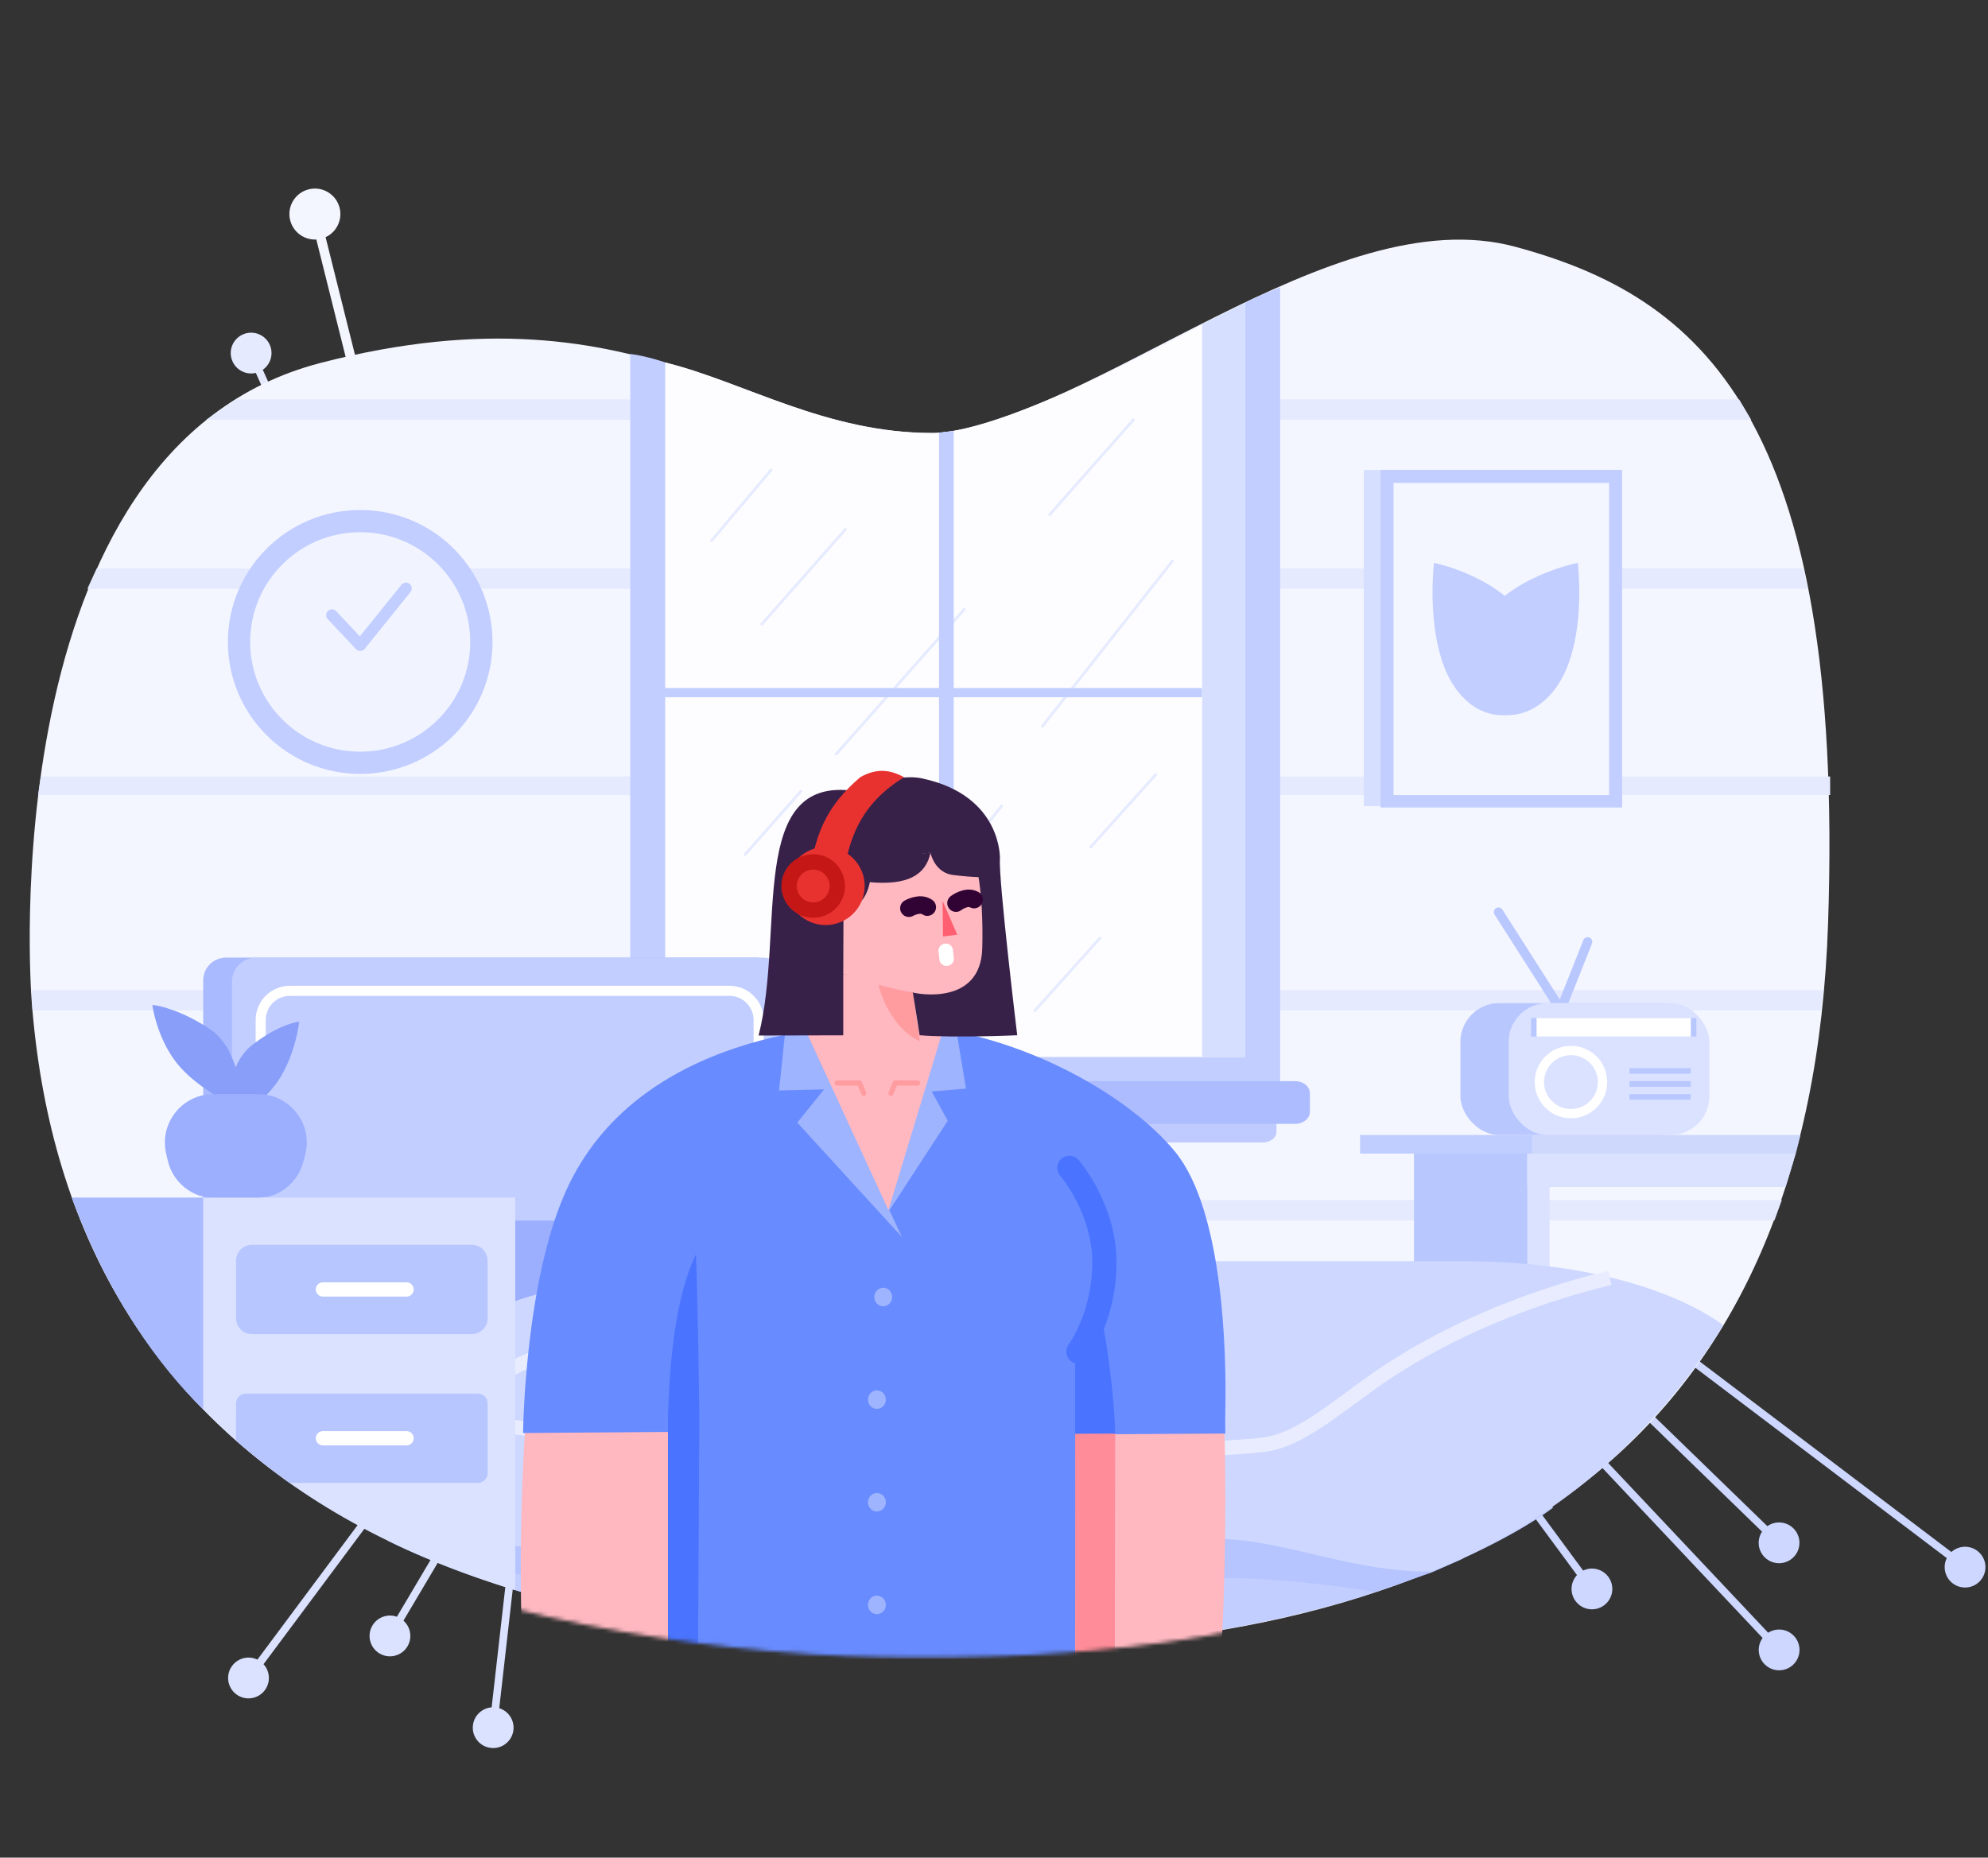 <!-- <svg width="486" height="486" viewBox="0 0 486 486" fill="none" xmlns="http://www.w3.org/2000/svg">
<path fill-rule="evenodd" clip-rule="evenodd" d="M8.25528 261.438C8.25528 261.438 -3.02476 117.441 83.8477 94.9492C170.72 72.462 200.697 117.023 243.246 113.641C285.8 110.258 348.416 51.5883 396.37 64.5645C444.319 77.5358 482.679 108.562 478.164 241.697C473.654 374.827 392.202 432.054 251.505 431.568C110.808 431.082 17.0567 380.673 8.25528 261.438Z" fill="#F4F6FF"/>
<path d="M8.26172 259.038H477.009L476.28 264.384H8.50472L8.26172 259.038Z" fill="#E5EAFF"/>
<path d="M10.6919 203.148H478.71V208.008H9.96289L10.6919 203.148Z" fill="#E5EAFF"/>
<path d="M25.3064 148.716H471.646L472.878 154.062H22.8418L25.3064 148.716Z" fill="#E5EAFF"/>
<path d="M61.7218 104.49H168.156V109.836H53.9458L61.7218 104.49Z" fill="#E5EAFF"/>
<path d="M314.442 104.49H454.896L458.055 109.836H314.442V104.49Z" fill="#E5EAFF"/>
<path d="M24.7856 313.956H466.074L464.13 319.302H24.7856V313.956Z" fill="#E5EAFF"/>
<rect x="369.846" y="301.806" width="32.076" height="55.404" fill="#B9C7FF"/>
<rect x="399.492" y="301.806" width="5.83196" height="55.404" fill="#DBE2FF"/>
<rect x="355.752" y="296.946" width="45.198" height="4.86" fill="#C0CDFF"/>
<path d="M400.95 296.946L470.934 296.946L469.719 301.806H400.95V296.946Z" fill="#CED7FC"/>
<path d="M399.492 301.806L469.719 301.806L467.046 310.554H399.492V301.806Z" fill="#DBE2FF"/>
<rect x="381.996" y="262.44" width="62.694" height="34.506" rx="10.1334" fill="#B9C7FF"/>
<path fill-rule="evenodd" clip-rule="evenodd" d="M391.305 237.602C391.871 237.241 392.622 237.407 392.983 237.972L407.987 261.486L414.158 245.953C414.405 245.33 415.112 245.025 415.735 245.273C416.359 245.521 416.664 246.227 416.416 246.851L408.493 266.796L390.935 239.28C390.574 238.714 390.74 237.963 391.305 237.602Z" fill="#B9C7FF"/>
<rect x="394.632" y="262.44" width="52.488" height="34.506" rx="10.1334" fill="#DBE2FF"/>
<rect x="426.222" y="279.45" width="16.038" height="1.458" fill="#B9C7FF"/>
<rect x="426.222" y="282.852" width="16.038" height="1.45798" fill="#B9C7FF"/>
<rect x="426.222" y="286.254" width="16.038" height="1.458" fill="#B9C7FF"/>
<circle cx="410.913" cy="283.095" r="9.47699" fill="white"/>
<circle cx="410.913" cy="283.095" r="7.04699" fill="#DBE2FF"/>
<rect x="400.464" y="266.328" width="43.254" height="4.86" fill="#B9C7FF"/>
<rect x="401.922" y="266.328" width="40.338" height="4.86" fill="white"/>
<path fill-rule="evenodd" clip-rule="evenodd" d="M235.82 352.413H101.574V403.137C101.574 403.137 158.193 433.026 246.645 431.325C356.238 433.998 406.296 394.389 406.296 394.389L323.893 355.762L235.82 352.413Z" fill="#C2CEFF"/>
<path d="M172.773 412.857C157.538 414.941 137.619 412.614 133.893 411.399L132.435 396.333H156.249L242.514 394.632L355.509 398.763L382.725 407.754L374.463 411.399L359.64 416.502C350.487 414.801 332.764 412.857 321.489 412.857C307.395 412.857 299.619 416.016 283.581 417.96C267.543 419.904 248.346 418.932 230.121 416.502C211.896 414.072 195.858 409.698 172.773 412.857Z" fill="#B6C4FF"/>
<path fill-rule="evenodd" clip-rule="evenodd" d="M164.849 92.6019V284.849H334.837V75.1497C333.025 75.9661 329.516 77.1567 325.453 79.3097C305.259 89.9969 262.37 113.962 243.154 113.962C211.928 113.962 181.315 94.575 164.849 92.6019Z" fill="#C2CEFF"/>
<path fill-rule="evenodd" clip-rule="evenodd" d="M333.882 291.919C333.882 291.191 333.505 290.491 332.842 289.977C332.178 289.459 331.276 289.17 330.336 289.17C308.099 289.17 188.102 289.17 165.869 289.17C164.93 289.17 164.027 289.459 163.364 289.977C162.697 290.491 162.324 291.191 162.324 291.919C162.324 293.24 162.324 294.818 162.324 296.139C162.324 296.87 162.697 297.57 163.364 298.084C164.027 298.599 164.93 298.89 165.869 298.89C188.102 298.89 308.099 298.89 330.336 298.89C331.276 298.89 332.178 298.599 332.842 298.084C333.505 297.57 333.882 296.87 333.882 296.139C333.882 294.818 333.882 293.24 333.882 291.919Z" fill="#BFCBFE"/>
<path fill-rule="evenodd" clip-rule="evenodd" d="M342.63 286.013C342.63 285.176 342.222 284.372 341.504 283.779C340.786 283.184 339.81 282.852 338.793 282.852C314.729 282.852 184.874 282.852 160.814 282.852C159.798 282.852 158.821 283.184 158.103 283.779C157.381 284.372 156.978 285.176 156.978 286.013C156.978 287.532 156.978 289.348 156.978 290.867C156.978 291.707 157.381 292.511 158.103 293.103C158.821 293.696 159.798 294.03 160.814 294.03C184.874 294.03 314.729 294.03 338.793 294.03C339.81 294.03 340.786 293.696 341.504 293.103C342.222 292.511 342.63 291.707 342.63 290.867C342.63 289.348 342.63 287.532 342.63 286.013Z" fill="#ACBCFF"/>
<path fill-rule="evenodd" clip-rule="evenodd" d="M174.234 94.9036V276.308H325.455V79.3092C315.831 83.9759 264.425 113.305 243.893 113.305C216.115 113.305 194.887 100.032 174.234 94.9036Z" fill="#E8EDFF"/>
<path fill-rule="evenodd" clip-rule="evenodd" d="M173.988 94.8377V276.534H325.62V79.2181C315.97 83.8923 264.424 113.268 243.836 113.268C215.983 113.268 194.697 99.9742 173.988 94.8377Z" fill="#FDFDFF"/>
<path fill-rule="evenodd" clip-rule="evenodd" d="M221.371 138.237C221.522 138.37 221.536 138.6 221.403 138.751L199.533 163.537C199.4 163.688 199.17 163.703 199.019 163.569C198.868 163.436 198.853 163.206 198.986 163.055L220.856 138.269C220.99 138.118 221.22 138.104 221.371 138.237Z" fill="#E6EBFF"/>
<path fill-rule="evenodd" clip-rule="evenodd" d="M201.924 122.679C202.078 122.809 202.098 123.039 201.968 123.193L186.416 141.661C186.287 141.815 186.057 141.835 185.903 141.705C185.749 141.575 185.729 141.345 185.859 141.191L201.411 122.723C201.54 122.569 201.77 122.55 201.924 122.679Z" fill="#E6EBFF"/>
<path fill-rule="evenodd" clip-rule="evenodd" d="M296.701 109.563C296.852 109.696 296.866 109.926 296.733 110.077L274.863 134.863C274.73 135.014 274.5 135.029 274.349 134.895C274.198 134.762 274.183 134.532 274.317 134.381L296.187 109.595C296.32 109.444 296.55 109.429 296.701 109.563Z" fill="#E6EBFF"/>
<path fill-rule="evenodd" clip-rule="evenodd" d="M252.475 159.135C252.626 159.268 252.64 159.499 252.507 159.65L218.973 197.558C218.839 197.708 218.609 197.722 218.458 197.589C218.307 197.456 218.293 197.225 218.427 197.075L251.961 159.167C252.094 159.016 252.324 159.002 252.475 159.135Z" fill="#E6EBFF"/>
<path fill-rule="evenodd" clip-rule="evenodd" d="M306.891 146.486C307.049 146.61 307.076 146.839 306.952 146.997L272.932 190.251C272.808 190.41 272.578 190.437 272.42 190.313C272.262 190.188 272.235 189.959 272.359 189.801L306.379 146.547C306.503 146.389 306.733 146.361 306.891 146.486Z" fill="#E6EBFF"/>
<path fill-rule="evenodd" clip-rule="evenodd" d="M262.181 210.639C262.338 210.765 262.364 210.994 262.239 211.151L227.733 254.405C227.607 254.563 227.378 254.589 227.22 254.463C227.063 254.337 227.037 254.108 227.163 253.951L261.669 210.697C261.794 210.539 262.024 210.514 262.181 210.639Z" fill="#E6EBFF"/>
<path fill-rule="evenodd" clip-rule="evenodd" d="M209.707 206.763C209.858 206.896 209.872 207.126 209.739 207.277L195.159 223.801C195.026 223.952 194.795 223.967 194.644 223.833C194.493 223.7 194.479 223.47 194.612 223.319L209.192 206.795C209.325 206.644 209.556 206.63 209.707 206.763Z" fill="#E6EBFF"/>
<path fill-rule="evenodd" clip-rule="evenodd" d="M287.955 245.159C288.105 245.293 288.117 245.524 287.983 245.674L270.973 264.628C270.838 264.777 270.608 264.79 270.458 264.655C270.308 264.521 270.296 264.29 270.43 264.141L287.44 245.187C287.575 245.037 287.805 245.024 287.955 245.159Z" fill="#E6EBFF"/>
<path fill-rule="evenodd" clip-rule="evenodd" d="M302.535 202.391C302.685 202.525 302.697 202.756 302.563 202.906L285.553 221.86C285.419 222.009 285.188 222.022 285.038 221.887C284.888 221.753 284.876 221.522 285.01 221.373L302.02 202.419C302.155 202.269 302.385 202.256 302.535 202.391Z" fill="#E6EBFF"/>
<path d="M314.442 84.8071L325.62 79.2181V276.534H314.442V84.8071Z" fill="#D6DFFF"/>
<path fill-rule="evenodd" clip-rule="evenodd" d="M249.254 112.756L245.613 113.194V280.422H249.254V112.756Z" fill="#C2CEFF"/>
<path d="M314.41 179.999H170.586V182.412H314.41V179.999Z" fill="#C2CEFF"/>
<path fill-rule="evenodd" clip-rule="evenodd" d="M198.43 250.533H59.0834C55.8044 250.533 53.1514 253.188 53.1514 256.463C53.1514 278.298 53.1514 352.945 53.1514 352.945H198.43V250.533Z" fill="#A9BAFF"/>
<path fill-rule="evenodd" clip-rule="evenodd" d="M205.948 256.864C205.948 255.186 205.28 253.575 204.093 252.39C202.907 251.2 201.296 250.533 199.614 250.533C175.684 250.533 90.9333 250.533 67.0036 250.533C65.322 250.533 63.7104 251.2 62.5239 252.39C61.3375 253.575 60.6697 255.186 60.6697 256.864C60.6697 279.203 60.6697 352.945 60.6697 352.945H205.948V256.864Z" fill="#C2CEFF"/>
<path fill-rule="evenodd" clip-rule="evenodd" d="M198.43 266.845C198.43 264.823 197.63 262.885 196.202 261.456C194.77 260.028 192.836 259.225 190.813 259.225C167.752 259.225 98.8666 259.225 75.8056 259.225C73.7872 259.225 71.8484 260.028 70.4205 261.456C68.9925 262.885 68.1885 264.823 68.1885 266.845C68.1885 288.297 68.1885 347.674 68.1885 347.674H198.43V266.845Z" fill="#C2CEFF" stroke="white" stroke-width="2.63809" stroke-miterlimit="1.5" stroke-linecap="round" stroke-linejoin="round"/>
<path d="M54.9185 269.243C61.9169 273.909 63.3425 285.119 63.1805 290.141C59.8595 288.764 52.0025 284.65 47.1425 279.206C42.2825 273.763 40.2575 266.084 39.8525 262.925C41.9585 263.087 47.9201 264.578 54.9185 269.243Z" fill="#889EF8"/>
<path d="M65.698 273.618C59.869 278.283 58.6816 289.494 58.8165 294.516C61.5826 293.139 68.1267 289.024 72.1747 283.581C76.2226 278.137 77.9093 270.459 78.2466 267.3C76.4925 267.462 71.527 268.952 65.698 273.618Z" fill="#889EF8"/>
<path d="M43.458 301.785L43.895 303.667C45.2274 309.407 50.3415 313.469 56.2336 313.469H67.0681C72.8016 313.469 77.8201 309.618 79.3036 304.08L79.8078 302.198C81.9626 294.153 75.9007 286.253 67.5724 286.253H55.7966C47.644 286.253 41.6144 293.843 43.458 301.785Z" fill="#9CAFFF"/>
<path fill-rule="evenodd" clip-rule="evenodd" d="M205.95 342.061C202.101 338.144 195.336 318.884 174.234 319.209C153.132 319.535 102.534 319.209 102.534 319.209L128.322 357.516L205.95 342.061Z" fill="#9CAFFF"/>
<path fill-rule="evenodd" clip-rule="evenodd" d="M450.765 346.761C450.765 346.761 430.885 329.955 382.465 329.955H206.183C206.183 329.955 138.488 331.456 117.804 349.04C97.1199 366.623 98.2737 401.534 132.921 404.352C167.568 407.171 178.935 400.771 195.858 402.651C212.78 404.532 238.534 408.041 257.337 409.455C276.141 410.865 300.324 401.801 320.517 402.651C336.813 403.341 354.945 411.477 374.463 411.156C406.539 398.52 432.54 375.921 450.765 346.761Z" fill="#CDD7FF"/>
<path d="M240.57 329.751C187.839 333.882 100.846 365.229 123.687 371.547C146.528 377.865 305.451 381.753 331.209 377.865C339.637 376.593 348.219 369.329 358.668 361.827C387.099 341.415 421.119 334.368 421.119 334.368" stroke="#E8ECFE" stroke-width="3.80002"/>
<path fill-rule="evenodd" clip-rule="evenodd" d="M18.8125 313.328H134.771V416.016C76.0589 398.277 36.9359 363.285 18.8125 313.328Z" fill="#DBE2FF"/>
<path fill-rule="evenodd" clip-rule="evenodd" d="M127.548 329.823C127.548 327.533 125.689 325.673 123.398 325.673C111.563 325.673 77.7249 325.673 65.8895 325.673C63.5985 325.673 61.74 327.533 61.74 329.823C61.74 334.072 61.74 340.638 61.74 344.888C61.74 347.183 63.5985 349.038 65.8895 349.038C77.7249 349.038 111.563 349.038 123.398 349.038C125.689 349.038 127.548 347.183 127.548 344.888C127.548 340.638 127.548 334.072 127.548 329.823Z" fill="#B7C6FF"/>
<path fill-rule="evenodd" clip-rule="evenodd" d="M108.216 337.355C108.216 336.324 107.38 335.49 106.35 335.49C101.621 335.49 89.1938 335.49 84.465 335.49C83.4347 335.49 82.5989 336.324 82.5989 337.355C82.5989 338.386 83.4347 339.22 84.465 339.22C89.1938 339.22 101.621 339.22 106.35 339.22C107.38 339.22 108.216 338.386 108.216 337.355Z" fill="white"/>
<path fill-rule="evenodd" clip-rule="evenodd" d="M127.547 367.151C127.547 366.474 127.277 365.822 126.797 365.343C126.317 364.865 125.67 364.597 124.99 364.597C114.505 364.597 74.7825 364.597 64.2922 364.597C63.6125 364.597 62.966 364.865 62.4859 365.343C62.0058 365.822 61.7397 366.474 61.7397 367.151C61.7397 369.17 61.7217 376.893 61.7217 376.893C68.2827 382.482 69.7407 383.454 75.7284 387.961H124.99C126.402 387.961 127.547 386.818 127.547 385.407C127.547 380.917 127.547 371.642 127.547 367.151Z" fill="#B7C6FF"/>
<path fill-rule="evenodd" clip-rule="evenodd" d="M18.8047 313.328H53.1519V368.737C41.5527 357.453 28.1877 338.985 18.8047 313.328Z" fill="#A9BAFF"/>
<path d="M424.278 122.958H356.724V210.924H424.278V122.958Z" fill="#D6DFFF"/>
<path d="M424.278 122.92H361.12V211.261H424.278V122.92Z" fill="#C2CEFF"/>
<path d="M420.876 126.36H364.5V208.008H420.876V126.36Z" fill="#F4F6FF"/>
<path fill-rule="evenodd" clip-rule="evenodd" d="M375.074 147.258C375.074 147.258 393.005 150.767 400.234 163.587C405.329 172.616 403.848 182.962 398.566 185.708C393.283 188.454 385.86 187.515 380.495 179.758C374.796 171.52 374.096 157.484 375.074 147.258Z" fill="#C2CEFF"/>
<path fill-rule="evenodd" clip-rule="evenodd" d="M412.719 147.258C412.719 147.258 394.18 150.767 386.707 163.587C381.438 172.616 382.97 182.962 388.431 185.708C393.892 188.454 401.568 187.515 407.114 179.758C413.007 171.52 413.73 157.484 412.719 147.258Z" fill="#C2CEFF"/>
<path d="M94.2178 202.477C113.333 202.477 128.83 187.019 128.83 167.951C128.83 148.883 113.333 133.426 94.2178 133.426C75.1022 133.426 59.606 148.883 59.606 167.951C59.606 187.019 75.1022 202.477 94.2178 202.477Z" fill="#C2CEFF"/>
<path d="M94.2187 196.657C110.114 196.657 123 183.804 123 167.948C123 152.093 110.114 139.239 94.2187 139.239C78.3233 139.239 65.4375 152.093 65.4375 167.948C65.4375 183.804 78.3233 196.657 94.2187 196.657Z" fill="#F1F4FF"/>
<path fill-rule="evenodd" clip-rule="evenodd" d="M107.139 152.755C107.792 153.281 107.895 154.236 107.369 154.889L95.4018 169.749C95.1263 170.091 94.7162 170.297 94.2773 170.313C93.8384 170.33 93.4138 170.156 93.113 169.836L85.7261 161.972C85.152 161.361 85.1821 160.4 85.7932 159.826C86.4042 159.252 87.365 159.282 87.939 159.893L94.1315 166.485L105.005 152.985C105.531 152.332 106.486 152.229 107.139 152.755Z" fill="#C2CEFF"/>
<path fill-rule="evenodd" clip-rule="evenodd" d="M249.466 112.756L245.836 113.199V282.729H249.466V112.756Z" fill="#C2CEFF"/>
<path fill-rule="evenodd" clip-rule="evenodd" d="M108.216 376.278C108.216 375.248 107.38 374.414 106.35 374.414C101.621 374.414 89.1938 374.414 84.465 374.414C83.4347 374.414 82.5989 375.248 82.5989 376.278C82.5989 377.309 83.4347 378.143 84.465 378.143C89.1938 378.143 101.621 378.143 106.35 378.143C107.38 378.143 108.216 377.309 108.216 376.278Z" fill="white"/>
<mask id="mask0_50_3343" style="mask-type:alpha" maskUnits="userSpaceOnUse" x="81" y="113" width="310" height="321">
<path d="M366.627 413.064L366.599 413.073L366.573 413.084C331.301 428.043 283.028 433.922 230.135 432.894C183.187 431.981 120.072 421.606 83.5218 401.314L82.9515 308.087L82.6832 264.221C82.4464 225.52 82.1254 173.065 81.7741 115.611C106.917 115.457 124.316 115.35 138.631 115.263C164.848 115.102 180.72 115.005 214.878 114.796C265.034 114.489 291.988 114.324 314.789 114.185C337.193 114.048 355.589 113.935 388.048 113.737L388.049 113.796L388.053 114.485L388.057 115.173L388.061 115.858L388.065 116.54L388.07 117.22L388.074 117.898L388.078 118.573L388.082 119.246L388.086 119.917L388.09 120.585L388.094 121.251L388.098 121.914L388.102 122.575L388.106 123.234L388.11 123.89L388.114 124.544L388.118 125.196L388.122 125.846L388.126 126.493L388.13 127.138L388.134 127.78L388.138 128.42L388.142 129.058L388.146 129.694L388.15 130.327L388.154 130.959L388.157 131.588L388.161 132.214L388.165 132.839L388.169 133.461L388.173 134.081L388.176 134.698L388.18 135.314L388.184 135.927L388.188 136.538L388.191 137.147L388.195 137.754L388.199 138.358L388.203 138.961L388.206 139.561L388.21 140.159L388.214 140.755L388.217 141.348L388.221 141.94L388.224 142.529L388.228 143.117L388.232 143.702L388.235 144.285L388.239 144.866L388.242 145.445L388.246 146.022L388.249 146.596L388.253 147.169L388.256 147.739L388.26 148.308L388.263 148.874L388.267 149.438L388.27 150.001L388.273 150.561L388.277 151.119L388.28 151.675L388.284 152.229L388.287 152.782L388.29 153.332L388.294 153.88L388.297 154.426L388.3 154.97L388.304 155.512L388.307 156.052L388.31 156.591L388.314 157.127L388.317 157.661L388.32 158.194L388.323 158.724L388.327 159.252L388.33 159.779L388.333 160.304L388.336 160.826L388.339 161.347L388.343 161.866L388.346 162.383L388.349 162.898L388.352 163.411L388.355 163.923L388.358 164.432L388.361 164.94L388.365 165.446L388.368 165.95L388.371 166.452L388.374 166.952L388.377 167.45L388.38 167.947L388.383 168.442L388.386 168.935L388.389 169.426L388.392 169.915L388.395 170.403L388.398 170.889L388.401 171.373L388.404 171.855L388.407 172.336L388.41 172.814L388.413 173.292L388.415 173.767L388.418 174.24L388.421 174.712L388.424 175.182L388.427 175.651L388.43 176.117L388.433 176.582L388.436 177.046L388.438 177.507L388.441 177.967L388.444 178.425L388.447 178.882L388.45 179.337L388.452 179.79L388.455 180.242L388.458 180.692L388.461 181.14L388.463 181.587L388.466 182.032L388.469 182.476L388.471 182.918L388.474 183.358L388.477 183.797L388.479 184.234L388.482 184.669L388.485 185.103L388.487 185.536L388.49 185.966L388.493 186.396L388.495 186.823L388.498 187.25L388.501 187.674L388.503 188.097L388.506 188.519L388.508 188.939L388.511 189.358L388.513 189.775L388.516 190.191L388.518 190.605L388.521 191.017L388.524 191.429L388.526 191.838L388.529 192.247L388.531 192.653L388.533 193.059L388.536 193.463L388.538 193.865L388.541 194.266L388.543 194.666L388.546 195.064L388.548 195.461L388.551 195.856L388.553 196.251L388.555 196.643L388.558 197.034L388.56 197.424L388.563 197.813L388.565 198.2L388.567 198.586L388.57 198.971L388.572 199.354L388.574 199.736L388.577 200.116L388.579 200.495L388.581 200.873L388.584 201.25L388.586 201.625L388.588 201.999L388.59 202.372L388.593 202.743L388.595 203.113L388.597 203.482L388.6 203.85L388.602 204.216L388.604 204.581L388.606 204.945L388.608 205.308L388.611 205.669L388.613 206.03L388.615 206.389L388.617 206.746L388.619 207.103L388.622 207.459L388.624 207.813L388.626 208.166L388.628 208.518L388.63 208.869L388.632 209.218L388.634 209.567L388.637 209.914L388.639 210.26L388.641 210.605L388.643 210.949L388.645 211.292L388.647 211.633L388.649 211.974L388.651 212.314L388.653 212.652L388.655 212.989L388.657 213.325L388.66 213.661L388.662 213.995L388.664 214.328L388.666 214.66L388.668 214.991L388.67 215.321L388.672 215.65L388.674 215.977L388.676 216.304L388.678 216.63L388.68 216.955L388.682 217.279L388.684 217.602L388.686 217.924L388.688 218.245L388.69 218.564L388.691 218.883L388.693 219.201L388.695 219.519L388.697 219.835L388.699 220.15L388.701 220.464L388.703 220.777L388.705 221.09L388.707 221.401L388.709 221.712L388.711 222.022L388.713 222.331L388.714 222.639L388.716 222.946L388.718 223.252L388.72 223.557L388.722 223.862L388.724 224.165L388.726 224.468L388.727 224.77L388.729 225.071L388.731 225.372L388.733 225.671L388.735 225.97L388.737 226.268L388.738 226.565L388.74 226.861L388.742 227.157L388.744 227.452L388.746 227.746L388.747 228.039L388.749 228.331L388.751 228.623L388.753 228.914L388.755 229.204L388.756 229.494L388.758 229.783L388.76 230.071L388.762 230.358L388.763 230.645L388.765 230.931L388.767 231.216L388.769 231.501L388.77 231.785L388.772 232.068L388.774 232.351L388.776 232.633L388.777 232.914L388.779 233.195L388.781 233.475L388.782 233.754L388.784 234.033L388.786 234.311L388.788 234.589L388.789 234.866L388.791 235.142L388.793 235.418L388.794 235.693L388.796 235.968L388.798 236.242L388.799 236.516L388.801 236.789L388.803 237.061L388.804 237.333L388.806 237.604L388.808 237.875L388.809 238.146L388.811 238.415L388.813 238.685L388.814 238.954L388.816 239.222L388.818 239.49L388.819 239.757L388.821 240.024L388.822 240.29L388.824 240.556L388.826 240.822L388.827 241.087L388.829 241.352L388.831 241.616L388.832 241.88L388.834 242.143L388.835 242.406L388.837 242.668L388.839 242.93L388.84 243.192L388.842 243.454L388.843 243.715L388.845 243.975L388.847 244.235L388.848 244.495L388.85 244.755L388.851 245.014L388.853 245.273L388.855 245.531L388.856 245.79L388.858 246.048L388.859 246.305L388.861 246.562L388.862 246.819L388.864 247.076L388.866 247.332L388.867 247.589L388.869 247.844L388.87 248.1L388.872 248.355L388.873 248.61L388.875 248.865L388.876 249.12L388.878 249.374L388.88 249.628L388.881 249.882L388.883 250.136L388.884 250.389L388.886 250.643L388.887 250.896L388.889 251.149L388.89 251.402L388.892 251.654L388.894 251.907L388.895 252.159L388.897 252.411L388.898 252.663L388.9 252.915L388.901 253.167L388.903 253.418L388.904 253.67L388.906 253.921L388.907 254.172L388.909 254.423L388.91 254.674L388.912 254.925L388.914 255.176L388.915 255.427L388.917 255.678L388.918 255.929L388.92 256.179L388.921 256.43L388.923 256.681L388.924 256.931L388.926 257.182L388.927 257.432L388.929 257.683L388.93 257.933L388.932 258.184L388.933 258.434L388.935 258.685L388.937 258.935L388.938 259.186L388.94 259.437L388.941 259.687L388.943 259.938L388.944 260.189L388.946 260.44L388.947 260.691L388.949 260.942L388.95 261.193L388.952 261.444L388.953 261.695L388.955 261.947L388.956 262.198L388.958 262.45L388.96 262.702L388.961 262.954L388.963 263.206L388.964 263.458L388.966 263.71L388.967 263.962L388.969 264.215L388.97 264.468L388.972 264.721L388.973 264.974L388.975 265.227L388.977 265.481L388.978 265.735L388.98 265.989L388.981 266.243L388.983 266.497L388.984 266.752L388.986 267.007L388.987 267.262L388.989 267.518L388.991 267.773L388.992 268.029L388.994 268.285L388.995 268.542L388.997 268.799L388.998 269.056L389 269.313L389.002 269.571L389.003 269.829L389.005 270.087L389.006 270.346L389.008 270.604L389.009 270.864L389.011 271.123L389.013 271.383L389.014 271.644L389.016 271.904L389.017 272.166L389.019 272.427L389.021 272.689L389.022 272.951L389.024 273.214L389.025 273.477L389.027 273.74L389.029 274.004L389.03 274.269L389.032 274.533L389.034 274.798L389.035 275.064L389.037 275.33L389.038 275.597L389.04 275.864L389.042 276.131L389.043 276.399L389.045 276.668L389.047 276.937L389.048 277.206L389.05 277.476L389.052 277.747L389.053 278.018L389.055 278.289L389.057 278.561L389.058 278.834L389.06 279.107L389.062 279.381L389.063 279.655L389.065 279.93L389.067 280.205L389.068 280.481L389.07 280.758L389.072 281.035L389.073 281.313L389.075 281.591L389.077 281.87L389.079 282.15L389.08 282.43L389.082 282.711L389.084 282.992L389.085 283.275L389.087 283.557L389.089 283.841L389.091 284.125L389.092 284.41L389.094 284.695L389.096 284.982L389.098 285.269L389.099 285.556L389.101 285.844L389.103 286.133L389.105 286.423L389.106 286.714L389.108 287.005L389.11 287.297L389.112 287.59L389.114 287.883L389.115 288.177L389.117 288.472L389.119 288.768L389.121 289.065L389.123 289.362L389.124 289.66L389.126 289.959L389.128 290.259L389.13 290.559L389.132 290.861L389.134 291.163L389.136 291.466L389.137 291.77L389.139 292.075L389.141 292.38L389.143 292.687L389.145 292.994L389.147 293.302L389.149 293.611L389.151 293.921L389.152 294.232L389.154 294.544L389.156 294.857L389.158 295.17L389.16 295.485L389.162 295.8L389.164 296.117L389.166 296.434L389.168 296.752L389.17 297.072L389.172 297.392L389.174 297.713L389.176 298.035L389.178 298.358L389.18 298.682L389.182 299.007L389.184 299.33L389.186 299.652L389.188 299.973L389.19 300.293L389.191 300.612L389.193 300.93L389.195 301.247L389.197 301.563L389.199 301.878L389.201 302.192L389.203 302.505L389.205 302.817L389.207 303.128L389.209 303.438L389.211 303.747L389.213 304.055L389.214 304.362L389.216 304.668L389.218 304.973L389.22 305.277L389.222 305.58L389.224 305.882L389.226 306.184L389.227 306.484L389.229 306.783L389.231 307.082L389.233 307.379L389.235 307.676L389.236 307.971L389.238 308.266L389.24 308.56L389.242 308.852L389.244 309.144L389.245 309.435L389.247 309.725L389.249 310.014L389.251 310.303L389.253 310.59L389.254 310.876L389.256 311.162L389.258 311.446L389.259 311.73L389.261 312.013L389.263 312.295L389.265 312.576L389.266 312.856L389.268 313.135L389.27 313.414L389.271 313.691L389.273 313.968L389.275 314.244L389.277 314.519L389.278 314.793L389.28 315.066L389.282 315.339L389.283 315.61L389.285 315.881L389.287 316.151L389.288 316.42L389.29 316.688L389.291 316.955L389.293 317.222L389.295 317.488L389.296 317.753L389.298 318.017L389.3 318.28L389.301 318.542L389.303 318.804L389.304 319.065L389.306 319.325L389.308 319.584L389.309 319.843L389.311 320.1L389.312 320.357L389.314 320.613L389.315 320.869L389.317 321.123L389.319 321.377L389.32 321.63L389.322 321.882L389.323 322.134L389.325 322.384L389.326 322.634L389.328 322.884L389.329 323.132L389.331 323.38L389.332 323.627L389.334 323.873L389.335 324.119L389.337 324.363L389.338 324.607L389.34 324.851L389.341 325.093L389.343 325.335L389.344 325.576L389.346 325.817L389.347 326.056L389.349 326.295L389.35 326.534L389.352 326.771L389.353 327.008L389.354 327.245L389.356 327.48L389.357 327.715L389.359 327.949L389.36 328.183L389.362 328.415L389.363 328.648L389.364 328.879L389.366 329.11L389.367 329.34L389.369 329.57L389.37 329.798L389.371 330.027L389.373 330.254L389.374 330.481L389.376 330.707L389.377 330.933L389.378 331.158L389.38 331.382L389.381 331.606L389.382 331.829L389.384 332.052L389.385 332.273L389.387 332.495L389.388 332.715L389.389 332.935L389.391 333.155L389.392 333.373L389.393 333.592L389.395 333.809L389.396 334.026L389.397 334.243L389.399 334.459L389.4 334.674L389.401 334.889L389.402 335.103L389.404 335.316L389.405 335.529L389.406 335.742L389.408 335.953L389.409 336.165L389.41 336.375L389.412 336.586L389.413 336.795L389.414 337.004L389.415 337.213L389.417 337.421L389.418 337.628L389.419 337.835L389.42 338.042L389.422 338.248L389.423 338.453L389.424 338.658L389.425 338.862L389.427 339.066L389.428 339.269L389.429 339.472L389.43 339.674L389.432 339.876L389.433 340.078L389.434 340.278L389.435 340.479L389.437 340.679L389.438 340.878L389.439 341.077L389.44 341.275L389.441 341.473L389.443 341.671L389.444 341.868L389.445 342.064L389.446 342.26L389.447 342.456L389.449 342.651L389.45 342.846L389.451 343.04L389.452 343.234L389.453 343.428L389.455 343.621L389.456 343.813L389.457 344.005L389.458 344.197L389.459 344.388L389.46 344.579L389.462 344.77L389.463 344.96L389.464 345.149L389.465 345.338L389.466 345.527L389.467 345.716L389.469 345.904L389.47 346.091L389.471 346.279L389.472 346.466L389.473 346.652L389.474 346.838L389.475 347.024L389.477 347.209L389.478 347.394L389.479 347.579L389.48 347.763L389.481 347.947L389.482 348.131L389.483 348.314L389.484 348.497L389.486 348.679L389.487 348.861L389.488 349.043L389.489 349.225L389.49 349.406L389.491 349.587L389.492 349.767L389.493 349.948L389.494 350.128L389.496 350.307L389.497 350.486L389.498 350.665L389.499 350.844L389.5 351.022L389.501 351.2L389.502 351.378L389.503 351.556L389.504 351.733L389.505 351.91L389.506 352.086L389.507 352.263L389.509 352.439L389.51 352.615L389.511 352.79L389.512 352.965L389.513 353.14L389.514 353.315L389.515 353.49L389.516 353.664L389.517 353.838L389.518 354.012L389.519 354.185L389.52 354.359L389.521 354.532L389.522 354.705L389.523 354.877L389.525 355.049L389.526 355.222L389.527 355.394L389.528 355.565L389.529 355.737L389.53 355.908L389.531 356.079L389.532 356.25L389.533 356.421L389.534 356.591L389.535 356.762L389.536 356.932L389.537 357.102L389.538 357.272L389.539 357.441L389.54 357.611L389.541 357.78L389.542 357.949L389.543 358.118L389.544 358.287L389.545 358.455L389.546 358.624L389.547 358.792L389.548 358.96L389.549 359.128L389.55 359.296L389.552 359.464L389.553 359.632L389.554 359.799L389.555 359.966L389.556 360.134L389.557 360.301L389.558 360.468L389.559 360.635L389.56 360.801L389.561 360.968L389.562 361.135L389.563 361.301L389.564 361.468L389.565 361.634L389.566 361.8L389.567 361.966L389.568 362.132L389.569 362.298L389.57 362.464L389.571 362.63L389.572 362.796L389.573 362.961L389.574 363.127L389.575 363.292L389.576 363.458L389.577 363.623L389.578 363.789L389.579 363.954L389.58 364.119L389.581 364.285L389.582 364.45L389.583 364.615L389.584 364.78L389.585 364.945L389.586 365.11L389.587 365.276L389.588 365.441L389.589 365.606L389.59 365.771L389.591 365.936L389.592 366.101L389.593 366.266L389.594 366.431L389.595 366.596L389.596 366.761L389.597 366.926L389.598 367.091L389.599 367.257L389.6 367.422L389.601 367.587L389.602 367.752L389.603 367.917L389.604 368.083L389.605 368.248L389.606 368.413L389.607 368.579L389.608 368.744L389.609 368.91L389.61 369.075L389.611 369.241L389.612 369.407L389.613 369.573L389.614 369.738L389.615 369.904L389.616 370.07L389.617 370.236L389.618 370.403L389.619 370.569L389.62 370.735L389.621 370.902L389.623 371.068L389.624 371.235L389.625 371.402L389.626 371.569L389.627 371.736L389.628 371.903L389.629 372.07L389.63 372.237L389.631 372.405L389.632 372.572L389.633 372.74L389.634 372.908L389.635 373.076L389.636 373.244L389.637 373.412L389.638 373.581L389.639 373.749L389.64 373.918L389.641 374.087L389.642 374.256L389.643 374.425L389.644 374.595L389.645 374.764L389.646 374.934L389.647 375.104L389.648 375.274L389.649 375.444L389.65 375.615L389.651 375.785L389.652 375.956L389.653 376.127L389.655 376.299L389.656 376.47L389.657 376.642L389.658 376.814L389.659 376.986L389.66 377.158L389.661 377.331L389.662 377.503L389.663 377.676L389.664 377.85L389.665 378.023L389.666 378.197L389.667 378.371L389.668 378.545L389.669 378.719L389.67 378.894L389.671 379.069L389.673 379.244L389.674 379.42L389.675 379.596L389.676 379.772L389.677 379.948L389.678 380.124L389.679 380.301L389.68 380.478L389.681 380.656L389.682 380.834L389.683 381.012L389.684 381.19L389.686 381.368L389.687 381.547L389.688 381.727L389.689 381.906L389.69 382.086L389.691 382.266L389.692 382.446L389.693 382.627L389.694 382.808L389.695 382.99L389.697 383.172L389.698 383.354L389.699 383.536L389.7 383.719L389.701 383.902L389.702 384.086L389.703 384.269L389.704 384.454L389.706 384.638L389.707 384.823L389.708 385.008L389.709 385.194L389.71 385.38L389.711 385.566L389.712 385.753L389.713 385.94L389.715 386.128L389.716 386.316L389.717 386.504L389.718 386.693L389.719 386.882L389.72 387.072L389.722 387.262L389.723 387.452L389.724 387.643L389.725 387.834L389.726 388.026L389.727 388.218L389.729 388.41L389.73 388.603L389.731 388.796L389.732 388.99L389.733 389.184L389.735 389.379L389.736 389.574L389.737 389.77L389.738 389.966L389.739 390.162L389.741 390.359L389.742 390.556L389.743 390.754L389.744 390.952L389.745 391.151L389.747 391.35L389.748 391.55L389.749 391.75L389.75 391.951L389.752 392.152L389.753 392.354L389.754 392.556L389.755 392.759L389.756 392.962L389.758 393.166L389.759 393.37L389.76 393.575L389.761 393.78L389.763 393.986L389.764 394.192L389.765 394.399L389.767 394.606L389.768 394.814L389.769 395.023L389.77 395.232L389.772 395.441L389.773 395.651L389.774 395.862L389.775 396.073L389.777 396.285L389.778 396.497L389.779 396.71L389.781 396.923L389.782 397.137L389.783 397.352L389.785 397.567L389.786 397.783L389.787 397.999L389.789 398.216L389.79 398.433L389.791 398.651L389.793 398.87L389.794 399.089L389.795 399.309L389.797 399.53L389.798 399.751L389.799 399.973L389.801 400.195L389.802 400.418L389.803 400.641L389.805 400.866L389.806 401.09L389.808 401.316L389.809 401.542L389.81 401.769L389.812 401.996L389.813 402.224L389.815 402.453L389.816 402.682L389.817 402.912L389.819 403.143L389.82 403.374L389.822 403.606L389.823 403.839L389.823 403.91C383.336 407.105 375.663 410.165 366.627 413.064Z" fill="#F4F6FF" stroke="black" stroke-width="1.26667"/>
</mask>
<g mask="url(#mask0_50_3343)">
<path fill-rule="evenodd" clip-rule="evenodd" d="M307.34 304.896C294.751 289.573 264.638 273.273 234.039 272.369C197.006 271.275 160.523 289.424 150.404 308.798C137.023 334.415 135.897 391.293 136.295 419.838C136.334 422.672 136.82 433.921 136.82 433.921H319.397C319.397 433.921 319.938 422.322 320.01 420.192C321.06 390.258 321.844 322.549 307.34 304.896Z" fill="#FFB8C0"/>
<path fill-rule="evenodd" clip-rule="evenodd" d="M307.336 301.277C294.747 285.954 264.717 268.92 234.119 268.016C219.05 267.571 166.654 270.387 148.092 311.461C137.194 335.576 136.82 374.913 136.82 374.913L174.728 374.63V433.921H281.226L281.497 375.284L320.515 375.049C320.515 375.049 320.431 372.587 320.515 368.548C320.805 353.859 319.986 316.674 307.336 301.277Z" fill="#688BFF"/>
<path d="M231.025 341.751C232.317 341.751 233.365 340.667 233.365 339.328C233.365 337.99 232.317 336.905 231.025 336.905C229.733 336.905 228.685 337.99 228.685 339.328C228.685 340.667 229.733 341.751 231.025 341.751Z" fill="#9EB4FF"/>
<path d="M229.373 368.599C230.665 368.599 231.712 367.514 231.712 366.176C231.712 364.837 230.665 363.753 229.373 363.753C228.08 363.753 227.033 364.837 227.033 366.176C227.033 367.514 228.08 368.599 229.373 368.599Z" fill="#9EB4FF"/>
<path d="M229.373 395.451C230.665 395.451 231.712 394.366 231.712 393.028C231.712 391.69 230.665 390.605 229.373 390.605C228.08 390.605 227.033 391.69 227.033 393.028C227.033 394.366 228.08 395.451 229.373 395.451Z" fill="#9EB4FF"/>
<path d="M229.373 422.299C230.665 422.299 231.712 421.214 231.712 419.875C231.712 418.537 230.665 417.452 229.373 417.452C228.08 417.452 227.033 418.537 227.033 419.875C227.033 421.214 228.08 422.299 229.373 422.299Z" fill="#9EB4FF"/>
<path fill-rule="evenodd" clip-rule="evenodd" d="M174.729 433.921V370.36C175.15 355.788 176.743 339.06 182.042 328.159C182.542 340.23 182.931 370.36 182.931 370.36L182.575 433.921H174.729Z" fill="#4A74FF"/>
<path fill-rule="evenodd" clip-rule="evenodd" d="M291.612 433.921H281.25L281.232 375.079L291.691 375.049C291.691 388.843 291.59 434.196 291.612 433.921Z" fill="#FF8C99"/>
<path fill-rule="evenodd" clip-rule="evenodd" d="M291.691 375.049L281.232 375.079L281.228 353.557C283.208 350.109 286.088 346.464 287.478 341.749C287.478 341.749 287.766 342.976 287.902 343.604C290.646 356.338 291.691 371.281 291.691 375.049Z" fill="#4A74FF"/>
<path d="M279.721 305.547C279.721 305.547 288.879 316.054 288.879 330.292C288.879 344.531 282.091 353.614 282.091 353.614" stroke="#4A74FF" stroke-width="6.34657" stroke-miterlimit="1.5" stroke-linecap="round" stroke-linejoin="round"/>
<path fill-rule="evenodd" clip-rule="evenodd" d="M210.733 269.641L235.911 323.63L208.537 293.697L215.547 285.021L203.775 285.29L205.304 270.67L210.733 269.641Z" fill="#9EB4FF"/>
<path fill-rule="evenodd" clip-rule="evenodd" d="M246.717 269.159L231.501 318.4L247.905 293.215L243.707 285.554L252.667 284.808L250.201 269.846L246.717 269.159Z" fill="#9EB4FF"/>
<path fill-rule="evenodd" clip-rule="evenodd" d="M210.733 269.637L232.383 316.573L246.772 269.159C246.772 269.159 235.228 267.302 227.362 267.589C219.99 267.863 210.733 269.637 210.733 269.637Z" fill="#FFB8C0"/>
<path fill-rule="evenodd" clip-rule="evenodd" d="M240.016 282.645H234.169C233.902 282.645 233.661 282.809 233.555 283.059L232.425 285.763C232.277 286.112 232.435 286.516 232.775 286.664C233.116 286.812 233.507 286.651 233.655 286.303L234.612 284.016H240.016C240.386 284.016 240.684 283.707 240.684 283.329C240.684 282.951 240.386 282.645 240.016 282.645Z" fill="#FF9CA0"/>
<path fill-rule="evenodd" clip-rule="evenodd" d="M218.96 282.645H224.807C225.074 282.645 225.315 282.809 225.421 283.059L226.551 285.763C226.699 286.112 226.542 286.516 226.201 286.664C225.861 286.812 225.469 286.651 225.321 286.303L224.364 284.016H218.96C218.591 284.016 218.292 283.707 218.292 283.329C218.292 282.951 218.591 282.645 218.96 282.645Z" fill="#FF9CA0"/>
<path fill-rule="evenodd" clip-rule="evenodd" d="M238.728 258.722L220.188 253.722L220.119 272.436C220.119 272.436 220.429 276.781 230.289 276.631C241.195 276.463 240.554 272.295 240.554 272.295L238.728 258.722Z" fill="#FFB8C0"/>
<path fill-rule="evenodd" clip-rule="evenodd" d="M238.724 258.722L229.579 256.494C230.379 261.889 234.629 269.851 240.597 272.388L238.724 258.722Z" fill="#FF9CA0"/>
<path fill-rule="evenodd" clip-rule="evenodd" d="M215.94 227.296C215.94 227.296 232.82 228.482 241.813 228.284C250.608 228.085 254.988 224.702 254.988 224.702C254.988 224.702 251.587 209.305 236.406 209.305C214.432 209.305 215.94 227.296 215.94 227.296Z" fill="#FFB8C0"/>
<path fill-rule="evenodd" clip-rule="evenodd" d="M261.555 224.71C261.144 230.026 266.076 270.843 266.076 270.843C266.076 270.843 249.681 271.589 240.542 270.843L238.778 259.676L220.571 254.82V270.863L198.421 270.917C205.408 243.653 195.131 202.57 223.813 206.982C223.813 206.982 233.874 202.088 241.204 203.651C262.221 208.131 261.555 224.71 261.555 224.71Z" fill="#382149"/>
<path fill-rule="evenodd" clip-rule="evenodd" d="M220.624 240.636L220.571 254.822C226.676 256.887 232.943 258.667 239.563 259.822C239.563 259.822 256.535 263.344 256.932 248.063C257.342 232.346 254.987 224.71 254.987 224.71C251.631 225.566 247.004 222.745 243.043 223.135C236.33 223.797 229.789 227.117 221.934 225.479C209.699 222.927 209.284 240.322 220.624 240.636Z" fill="#FFB8C0"/>
<path d="M220.492 228.365C220.492 228.365 215.473 228.053 215.389 232.938" stroke="#310234" stroke-width="6.35856" stroke-miterlimit="1.5" stroke-linecap="round" stroke-linejoin="round"/>
<path fill-rule="evenodd" clip-rule="evenodd" d="M223.649 224.71L222.352 237.161C224.791 237.205 226.78 234.559 227.521 230.801C237.136 231.652 242.134 229.107 243.391 223.1L223.649 224.71Z" fill="#382149"/>
<path fill-rule="evenodd" clip-rule="evenodd" d="M243.042 221.473C243.042 221.473 243.594 228.199 249.319 228.922C255.043 229.645 257.849 229.469 257.849 229.469L255.63 221.847L243.042 221.473Z" fill="#382149"/>
<path fill-rule="evenodd" clip-rule="evenodd" d="M220.238 233.313C221.274 219.08 225.542 210.109 236.462 203.344C232.105 200.892 228.496 201.362 225.003 203.344C216.341 210.766 212.567 218.52 211.602 231.773L220.238 233.313Z" fill="#E83230"/>
<path d="M215.956 242.019C221.598 242.019 226.171 237.445 226.171 231.804C226.171 226.161 221.598 221.588 215.956 221.588C210.314 221.588 205.74 226.161 205.74 231.804C205.74 237.445 210.314 242.019 215.956 242.019Z" fill="#E83230"/>
<path d="M212.706 240.118C217.3 240.118 221.026 236.393 221.026 231.798C221.026 227.203 217.3 223.478 212.706 223.478C208.111 223.478 204.386 227.203 204.386 231.798C204.386 236.393 208.111 240.118 212.706 240.118Z" fill="#C51816"/>
<path d="M212.704 236.09C215.074 236.09 216.995 234.169 216.995 231.799C216.995 229.429 215.074 227.508 212.704 227.508C210.334 227.508 208.413 229.429 208.413 231.799C208.413 234.169 210.334 236.09 212.704 236.09Z" fill="#E83230"/>
<path fill-rule="evenodd" clip-rule="evenodd" d="M246.546 235.7L250.392 244.535L246.665 245.016L246.546 235.7Z" fill="#FF5F71"/>
<path d="M237.733 237.614C237.733 237.614 240.657 235.933 242.554 237.331" stroke="#310234" stroke-width="4.5745" stroke-miterlimit="1.5" stroke-linecap="round" stroke-linejoin="round"/>
<path d="M250.058 236.282C250.058 236.282 252.732 234.227 254.798 235.359" stroke="#310234" stroke-width="4.5745" stroke-miterlimit="1.5" stroke-linecap="round" stroke-linejoin="round"/>
<path fill-rule="evenodd" clip-rule="evenodd" d="M249.241 248.49C249.185 247.998 248.93 247.548 248.536 247.247C248.142 246.946 247.642 246.818 247.151 246.893L247.021 246.913C246.052 247.061 245.373 247.949 245.484 248.923C245.562 249.605 245.651 250.39 245.73 251.086C245.786 251.579 246.041 252.028 246.435 252.329C246.829 252.631 247.329 252.758 247.819 252.683L247.95 252.663C248.919 252.515 249.598 251.628 249.487 250.653C249.409 249.971 249.32 249.186 249.241 248.49Z" fill="white"/>
</g>
</svg>
 -->

<svg width="520" height="486" viewBox="0 0 520 486" fill="none" xmlns="http://www.w3.org/2000/svg">
<rect x="0" y="0" width="520" height="486" fill="#333333" stroke="none"/>
<path d="M91.299 96.934C91.466 97.603 92.144 98.011 92.814 97.844C93.484 97.676 93.891 96.998 93.724 96.328L91.299 96.934ZM83.981 62.468C87.553 61.576 89.726 57.957 88.834 54.385C87.942 50.813 84.323 48.64 80.751 49.532C77.178 50.424 75.006 54.043 75.898 57.615C76.79 61.187 80.409 63.36 83.981 62.468ZM93.724 96.328L83.579 55.697L81.153 56.303L91.299 96.934L93.724 96.328Z" fill="#F4F6FF"/>
<path d="M70.856 106.371C71.082 106.875 71.674 107.101 72.178 106.876C72.682 106.65 72.908 106.059 72.682 105.554L70.856 106.371ZM67.865 97.239C70.554 96.036 71.758 92.881 70.555 90.193C69.352 87.504 66.197 86.3 63.508 87.503C60.82 88.707 59.615 91.861 60.819 94.55C62.022 97.239 65.177 98.443 67.865 97.239ZM72.682 105.554L66.6 91.963L64.774 92.78L70.856 106.371L72.682 105.554Z" fill="#E5EAFF"/>
<path d="M417.092 378.971C416.713 378.569 416.08 378.551 415.678 378.929C415.276 379.308 415.257 379.941 415.636 380.343L417.092 378.971ZM461.706 427.776C459.562 429.796 459.462 433.171 461.482 435.315C463.502 437.459 466.878 437.559 469.021 435.539C471.165 433.519 471.265 430.143 469.245 428C467.225 425.856 463.85 425.756 461.706 427.776ZM415.636 380.343L464.636 432.343L466.092 430.971L417.092 378.971L415.636 380.343Z" fill="#CDD7FF"/>
<path d="M432.045 369.924C431.648 369.539 431.015 369.548 430.631 369.945C430.246 370.341 430.255 370.974 430.652 371.359L432.045 369.924ZM461.521 399.927C459.47 402.04 459.52 405.417 461.634 407.468C463.747 409.52 467.124 409.469 469.175 407.356C471.227 405.242 471.176 401.865 469.063 399.814C466.949 397.763 463.573 397.813 461.521 399.927ZM430.652 371.359L464.652 404.359L466.045 402.924L432.045 369.924L430.652 371.359Z" fill="#CDD7FF"/>
<path d="M403.208 396.11C402.88 395.666 402.254 395.571 401.809 395.898C401.365 396.226 401.27 396.852 401.598 397.297L403.208 396.11ZM413.239 411.41C410.868 413.157 410.362 416.496 412.109 418.867C413.856 421.238 417.195 421.744 419.566 419.997C421.938 418.25 422.443 414.911 420.696 412.54C418.949 410.168 415.61 409.662 413.239 411.41ZM401.598 397.297L415.598 416.297L417.208 415.11L403.208 396.11L401.598 397.297Z" fill="#CDD7FF"/>
<path d="M444.604 356.203C444.163 355.869 443.536 355.956 443.203 356.396C442.869 356.837 442.956 357.464 443.396 357.797L444.604 356.203ZM509.748 406.781C507.97 409.129 508.432 412.474 510.781 414.252C513.129 416.03 516.474 415.568 518.252 413.219C520.03 410.871 519.568 407.526 517.219 405.748C514.871 403.97 511.526 404.432 509.748 406.781ZM443.396 357.797L513.396 410.797L514.604 409.203L444.604 356.203L443.396 357.797Z" fill="#CDD7FF"/>
<path d="M100.802 392.597C101.132 392.154 101.04 391.528 100.597 391.198C100.154 390.868 99.528 390.96 99.198 391.403L100.802 392.597ZM68.185 434.722C65.823 432.963 62.482 433.452 60.722 435.815C58.963 438.177 59.452 441.518 61.815 443.278C64.177 445.037 67.518 444.548 69.278 442.185C71.037 439.823 70.548 436.482 68.185 434.722ZM99.198 391.403L64.198 438.403L65.802 439.597L100.802 392.597L99.198 391.403Z" fill="#DBE2FF"/>
<path d="M118.86 401.51C119.142 401.035 118.985 400.421 118.51 400.14C118.035 399.858 117.421 400.015 117.14 400.49L118.86 401.51ZM104.719 423.412C102.185 421.91 98.913 422.747 97.412 425.281C95.91 427.815 96.747 431.087 99.281 432.588C101.815 434.09 105.087 433.253 106.588 430.719C108.09 428.185 107.253 424.913 104.719 423.412ZM117.14 400.49L101.14 427.49L102.86 428.51L118.86 401.51L117.14 400.49Z" fill="#DBE2FF"/>
<path d="M134.994 408.113C135.056 407.564 134.662 407.069 134.113 407.006C133.564 406.944 133.069 407.338 133.006 407.887L134.994 408.113ZM129.602 446.701C126.676 446.368 124.033 448.471 123.701 451.398C123.368 454.324 125.471 456.967 128.398 457.299C131.324 457.632 133.967 455.529 134.299 452.602C134.632 449.676 132.529 447.033 129.602 446.701ZM133.006 407.887L128.006 451.887L129.994 452.113L134.994 408.113L133.006 407.887Z" fill="#DBE2FF"/>
<path fill-rule="evenodd" clip-rule="evenodd" d="M8.255 261.438C8.255 261.438 -3.025 117.441 83.848 94.949C170.72 72.462 200.697 117.023 243.246 113.641C285.8 110.258 348.416 51.588 396.37 64.564C444.319 77.536 482.679 108.562 478.164 241.697C473.654 374.827 392.202 432.054 251.505 431.568C110.808 431.082 17.057 380.673 8.255 261.438Z" fill="#F4F6FF"/>
<path d="M8.262 259.038H477.009L476.28 264.384H8.505L8.262 259.038Z" fill="#E5EAFF"/>
<path d="M10.692 203.148H478.71V208.008H9.963L10.692 203.148Z" fill="#E5EAFF"/>
<path d="M25.306 148.716H471.646L472.878 154.062H22.842L25.306 148.716Z" fill="#E5EAFF"/>
<path d="M61.722 104.49H168.156V109.836H53.946L61.722 104.49Z" fill="#E5EAFF"/>
<path d="M314.442 104.49H454.896L458.055 109.836H314.442V104.49Z" fill="#E5EAFF"/>
<path d="M24.786 313.956H466.074L464.13 319.302H24.786V313.956Z" fill="#E5EAFF"/>
<rect x="369.846" y="301.806" width="32.076" height="55.404" fill="#B9C7FF"/>
<rect x="399.492" y="301.806" width="5.832" height="55.404" fill="#DBE2FF"/>
<rect x="355.752" y="296.946" width="45.198" height="4.86" fill="#C0CDFF"/>
<path d="M400.95 296.946L470.934 296.946L469.719 301.806H400.95V296.946Z" fill="#CED7FC"/>
<path d="M399.492 301.806L469.719 301.806L467.046 310.554H399.492V301.806Z" fill="#DBE2FF"/>
<rect x="381.996" y="262.44" width="62.694" height="34.506" rx="10.133" fill="#B9C7FF"/>
<path fill-rule="evenodd" clip-rule="evenodd" d="M391.305 237.602C391.871 237.241 392.622 237.407 392.983 237.972L407.987 261.486L414.158 245.953C414.405 245.33 415.112 245.025 415.735 245.273C416.359 245.521 416.664 246.227 416.416 246.851L408.493 266.796L390.935 239.28C390.574 238.714 390.74 237.963 391.305 237.602Z" fill="#B9C7FF"/>
<rect x="394.632" y="262.44" width="52.488" height="34.506" rx="10.133" fill="#DBE2FF"/>
<rect x="426.222" y="279.45" width="16.038" height="1.458" fill="#B9C7FF"/>
<rect x="426.222" y="282.852" width="16.038" height="1.458" fill="#B9C7FF"/>
<rect x="426.222" y="286.254" width="16.038" height="1.458" fill="#B9C7FF"/>
<circle cx="410.913" cy="283.095" r="9.477" fill="white"/>
<circle cx="410.913" cy="283.095" r="7.047" fill="#DBE2FF"/>
<rect x="400.464" y="266.328" width="43.254" height="4.86" fill="#B9C7FF"/>
<rect x="401.922" y="266.328" width="40.338" height="4.86" fill="white"/>
<path fill-rule="evenodd" clip-rule="evenodd" d="M235.82 352.413H101.574V403.137C101.574 403.137 158.193 433.026 246.645 431.325C356.238 433.998 406.296 394.389 406.296 394.389L323.893 355.762L235.82 352.413Z" fill="#C2CEFF"/>
<path d="M172.773 412.857C157.538 414.941 137.619 412.614 133.893 411.399L132.435 396.333H156.249L242.514 394.632L355.509 398.763L382.725 407.754L374.463 411.399L359.64 416.502C350.487 414.801 332.764 412.857 321.489 412.857C307.395 412.857 299.619 416.016 283.581 417.96C267.543 419.904 248.346 418.932 230.121 416.502C211.896 414.072 195.858 409.698 172.773 412.857Z" fill="#B6C4FF"/>
<path fill-rule="evenodd" clip-rule="evenodd" d="M164.849 92.602V284.849H334.837V75.15C333.025 75.966 329.516 77.157 325.453 79.31C305.259 89.997 262.37 113.962 243.154 113.962C211.928 113.962 181.315 94.575 164.849 92.602Z" fill="#C2CEFF"/>
<path fill-rule="evenodd" clip-rule="evenodd" d="M333.882 291.919C333.882 291.191 333.505 290.491 332.842 289.977C332.178 289.459 331.276 289.17 330.336 289.17C308.099 289.17 188.102 289.17 165.869 289.17C164.93 289.17 164.027 289.459 163.364 289.977C162.697 290.491 162.324 291.191 162.324 291.919C162.324 293.24 162.324 294.818 162.324 296.139C162.324 296.87 162.697 297.57 163.364 298.084C164.027 298.599 164.93 298.89 165.869 298.89C188.102 298.89 308.099 298.89 330.336 298.89C331.276 298.89 332.178 298.599 332.842 298.084C333.505 297.57 333.882 296.87 333.882 296.139C333.882 294.818 333.882 293.24 333.882 291.919Z" fill="#BFCBFE"/>
<path fill-rule="evenodd" clip-rule="evenodd" d="M342.63 286.013C342.63 285.176 342.222 284.372 341.504 283.779C340.786 283.184 339.81 282.852 338.793 282.852C314.729 282.852 184.874 282.852 160.814 282.852C159.798 282.852 158.821 283.184 158.103 283.779C157.381 284.372 156.978 285.176 156.978 286.013C156.978 287.532 156.978 289.348 156.978 290.867C156.978 291.707 157.381 292.511 158.103 293.103C158.821 293.696 159.798 294.03 160.814 294.03C184.874 294.03 314.729 294.03 338.793 294.03C339.81 294.03 340.786 293.696 341.504 293.103C342.222 292.511 342.63 291.707 342.63 290.867C342.63 289.348 342.63 287.532 342.63 286.013Z" fill="#ACBCFF"/>
<path fill-rule="evenodd" clip-rule="evenodd" d="M174.234 94.904V276.308H325.455V79.309C315.831 83.976 264.425 113.305 243.893 113.305C216.115 113.305 194.887 100.032 174.234 94.904Z" fill="#E8EDFF"/>
<path fill-rule="evenodd" clip-rule="evenodd" d="M173.988 94.838V276.534H325.62V79.218C315.97 83.892 264.424 113.268 243.836 113.268C215.983 113.268 194.697 99.974 173.988 94.838Z" fill="#FDFDFF"/>
<path fill-rule="evenodd" clip-rule="evenodd" d="M221.371 138.237C221.522 138.37 221.536 138.6 221.403 138.751L199.533 163.537C199.4 163.688 199.17 163.703 199.019 163.569C198.868 163.436 198.853 163.206 198.986 163.055L220.856 138.269C220.99 138.118 221.22 138.104 221.371 138.237Z" fill="#E6EBFF"/>
<path fill-rule="evenodd" clip-rule="evenodd" d="M201.924 122.679C202.078 122.809 202.098 123.039 201.968 123.193L186.416 141.661C186.287 141.815 186.057 141.835 185.903 141.705C185.749 141.575 185.729 141.345 185.859 141.191L201.411 122.723C201.54 122.569 201.77 122.55 201.924 122.679Z" fill="#E6EBFF"/>
<path fill-rule="evenodd" clip-rule="evenodd" d="M296.701 109.563C296.852 109.696 296.866 109.926 296.733 110.077L274.863 134.863C274.73 135.014 274.5 135.029 274.349 134.895C274.198 134.762 274.183 134.532 274.317 134.381L296.187 109.595C296.32 109.444 296.55 109.429 296.701 109.563Z" fill="#E6EBFF"/>
<path fill-rule="evenodd" clip-rule="evenodd" d="M252.475 159.135C252.626 159.268 252.64 159.499 252.507 159.65L218.973 197.558C218.839 197.708 218.609 197.722 218.458 197.589C218.307 197.456 218.293 197.225 218.427 197.075L251.961 159.167C252.094 159.016 252.324 159.002 252.475 159.135Z" fill="#E6EBFF"/>
<path fill-rule="evenodd" clip-rule="evenodd" d="M306.891 146.486C307.049 146.61 307.076 146.839 306.952 146.997L272.932 190.251C272.808 190.41 272.578 190.437 272.42 190.313C272.262 190.188 272.235 189.959 272.359 189.801L306.379 146.547C306.503 146.389 306.733 146.361 306.891 146.486Z" fill="#E6EBFF"/>
<path fill-rule="evenodd" clip-rule="evenodd" d="M262.181 210.639C262.338 210.765 262.364 210.994 262.239 211.151L227.733 254.405C227.607 254.563 227.378 254.589 227.22 254.463C227.063 254.337 227.037 254.108 227.163 253.951L261.669 210.697C261.794 210.539 262.024 210.514 262.181 210.639Z" fill="#E6EBFF"/>
<path fill-rule="evenodd" clip-rule="evenodd" d="M209.707 206.763C209.858 206.896 209.872 207.126 209.739 207.277L195.159 223.801C195.026 223.952 194.795 223.967 194.644 223.833C194.493 223.7 194.479 223.47 194.612 223.319L209.192 206.795C209.325 206.644 209.556 206.63 209.707 206.763Z" fill="#E6EBFF"/>
<path fill-rule="evenodd" clip-rule="evenodd" d="M287.955 245.159C288.105 245.293 288.117 245.524 287.983 245.674L270.973 264.628C270.838 264.777 270.608 264.79 270.458 264.655C270.308 264.521 270.296 264.29 270.43 264.141L287.44 245.187C287.575 245.037 287.805 245.024 287.955 245.159Z" fill="#E6EBFF"/>
<path fill-rule="evenodd" clip-rule="evenodd" d="M302.535 202.391C302.685 202.525 302.697 202.756 302.563 202.906L285.553 221.86C285.419 222.009 285.188 222.022 285.038 221.887C284.888 221.753 284.876 221.522 285.01 221.373L302.02 202.419C302.155 202.269 302.385 202.256 302.535 202.391Z" fill="#E6EBFF"/>
<path d="M314.442 84.807L325.62 79.218V276.534H314.442V84.807Z" fill="#D6DFFF"/>
<path fill-rule="evenodd" clip-rule="evenodd" d="M249.254 112.756L245.613 113.194V280.422H249.254V112.756Z" fill="#C2CEFF"/>
<path d="M314.41 179.999H170.586V182.412H314.41V179.999Z" fill="#C2CEFF"/>
<path fill-rule="evenodd" clip-rule="evenodd" d="M198.43 250.533H59.083C55.804 250.533 53.151 253.188 53.151 256.463C53.151 278.298 53.151 352.945 53.151 352.945H198.43V250.533Z" fill="#A9BAFF"/>
<path fill-rule="evenodd" clip-rule="evenodd" d="M205.948 256.864C205.948 255.186 205.28 253.575 204.093 252.39C202.907 251.2 201.296 250.533 199.614 250.533C175.684 250.533 90.933 250.533 67.004 250.533C65.322 250.533 63.71 251.2 62.524 252.39C61.337 253.575 60.67 255.186 60.67 256.864C60.67 279.203 60.67 352.945 60.67 352.945H205.948V256.864Z" fill="#C2CEFF"/>
<path fill-rule="evenodd" clip-rule="evenodd" d="M198.43 266.845C198.43 264.823 197.63 262.885 196.202 261.456C194.77 260.028 192.836 259.225 190.813 259.225C167.752 259.225 98.867 259.225 75.806 259.225C73.787 259.225 71.848 260.028 70.421 261.456C68.993 262.885 68.189 264.823 68.189 266.845C68.189 288.297 68.189 347.674 68.189 347.674H198.43V266.845Z" fill="#C2CEFF" stroke="white" stroke-width="2.638" stroke-miterlimit="1.5" stroke-linecap="round" stroke-linejoin="round"/>
<path d="M54.919 269.243C61.917 273.909 63.343 285.119 63.181 290.141C59.859 288.764 52.002 284.65 47.142 279.206C42.282 273.763 40.258 266.084 39.852 262.925C41.959 263.087 47.92 264.578 54.919 269.243Z" fill="#889EF8"/>
<path d="M65.698 273.618C59.869 278.283 58.682 289.494 58.816 294.516C61.583 293.139 68.127 289.024 72.175 283.581C76.223 278.137 77.909 270.459 78.247 267.3C76.493 267.462 71.527 268.952 65.698 273.618Z" fill="#889EF8"/>
<path d="M43.458 301.785L43.895 303.667C45.227 309.407 50.342 313.469 56.234 313.469H67.068C72.802 313.469 77.82 309.618 79.304 304.08L79.808 302.198C81.963 294.153 75.901 286.253 67.572 286.253H55.797C47.644 286.253 41.614 293.843 43.458 301.785Z" fill="#9CAFFF"/>
<path fill-rule="evenodd" clip-rule="evenodd" d="M205.95 342.061C202.101 338.144 195.336 318.884 174.234 319.209C153.132 319.535 102.534 319.209 102.534 319.209L128.322 357.516L205.95 342.061Z" fill="#9CAFFF"/>
<path fill-rule="evenodd" clip-rule="evenodd" d="M450.765 346.761C450.765 346.761 430.885 329.955 382.465 329.955H206.183C206.183 329.955 138.488 331.456 117.804 349.04C97.12 366.623 98.274 401.534 132.921 404.352C167.568 407.171 178.935 400.771 195.858 402.651C212.78 404.532 238.534 408.041 257.337 409.455C276.141 410.865 300.324 401.801 320.517 402.651C336.813 403.341 354.945 411.477 374.463 411.156C406.539 398.52 432.54 375.921 450.765 346.761Z" fill="#CDD7FF"/>
<path d="M240.57 329.751C187.839 333.882 100.846 365.229 123.687 371.547C146.528 377.865 305.451 381.753 331.209 377.865C339.637 376.593 348.219 369.329 358.668 361.827C387.099 341.415 421.119 334.368 421.119 334.368" stroke="#E8ECFE" stroke-width="3.8"/>
<path fill-rule="evenodd" clip-rule="evenodd" d="M18.812 313.328H134.771V416.016C76.059 398.277 36.936 363.285 18.812 313.328Z" fill="#DBE2FF"/>
<path fill-rule="evenodd" clip-rule="evenodd" d="M127.548 329.823C127.548 327.533 125.689 325.673 123.398 325.673C111.563 325.673 77.725 325.673 65.889 325.673C63.599 325.673 61.74 327.533 61.74 329.823C61.74 334.072 61.74 340.638 61.74 344.888C61.74 347.183 63.599 349.038 65.889 349.038C77.725 349.038 111.563 349.038 123.398 349.038C125.689 349.038 127.548 347.183 127.548 344.888C127.548 340.638 127.548 334.072 127.548 329.823Z" fill="#B7C6FF"/>
<path fill-rule="evenodd" clip-rule="evenodd" d="M108.216 337.355C108.216 336.324 107.38 335.49 106.35 335.49C101.621 335.49 89.194 335.49 84.465 335.49C83.435 335.49 82.599 336.324 82.599 337.355C82.599 338.386 83.435 339.22 84.465 339.22C89.194 339.22 101.621 339.22 106.35 339.22C107.38 339.22 108.216 338.386 108.216 337.355Z" fill="white"/>
<path fill-rule="evenodd" clip-rule="evenodd" d="M127.547 367.151C127.547 366.474 127.277 365.822 126.797 365.343C126.317 364.865 125.67 364.597 124.99 364.597C114.505 364.597 74.782 364.597 64.292 364.597C63.612 364.597 62.966 364.865 62.486 365.343C62.006 365.822 61.74 366.474 61.74 367.151C61.74 369.17 61.722 376.893 61.722 376.893C68.283 382.482 69.741 383.454 75.728 387.961H124.99C126.402 387.961 127.547 386.818 127.547 385.407C127.547 380.917 127.547 371.642 127.547 367.151Z" fill="#B7C6FF"/>
<path fill-rule="evenodd" clip-rule="evenodd" d="M18.805 313.328H53.152V368.737C41.553 357.453 28.188 338.985 18.805 313.328Z" fill="#A9BAFF"/>
<path d="M424.278 122.958H356.724V210.924H424.278V122.958Z" fill="#D6DFFF"/>
<path d="M424.278 122.92H361.12V211.261H424.278V122.92Z" fill="#C2CEFF"/>
<path d="M420.876 126.36H364.5V208.008H420.876V126.36Z" fill="#F4F6FF"/>
<path fill-rule="evenodd" clip-rule="evenodd" d="M375.074 147.258C375.074 147.258 393.005 150.767 400.234 163.587C405.329 172.616 403.848 182.962 398.566 185.708C393.283 188.454 385.86 187.515 380.495 179.758C374.796 171.52 374.096 157.484 375.074 147.258Z" fill="#C2CEFF"/>
<path fill-rule="evenodd" clip-rule="evenodd" d="M412.719 147.258C412.719 147.258 394.18 150.767 386.707 163.587C381.438 172.616 382.97 182.962 388.431 185.708C393.892 188.454 401.568 187.515 407.114 179.758C413.007 171.52 413.73 157.484 412.719 147.258Z" fill="#C2CEFF"/>
<path d="M94.218 202.477C113.333 202.477 128.83 187.019 128.83 167.951C128.83 148.883 113.333 133.426 94.218 133.426C75.102 133.426 59.606 148.883 59.606 167.951C59.606 187.019 75.102 202.477 94.218 202.477Z" fill="#C2CEFF"/>
<path d="M94.219 196.657C110.114 196.657 123 183.804 123 167.948C123 152.093 110.114 139.239 94.219 139.239C78.323 139.239 65.438 152.093 65.438 167.948C65.438 183.804 78.323 196.657 94.219 196.657Z" fill="#F1F4FF"/>
<path fill-rule="evenodd" clip-rule="evenodd" d="M107.139 152.755C107.792 153.281 107.895 154.236 107.369 154.889L95.402 169.749C95.126 170.091 94.716 170.297 94.277 170.313C93.838 170.33 93.414 170.156 93.113 169.836L85.726 161.972C85.152 161.361 85.182 160.4 85.793 159.826C86.404 159.252 87.365 159.282 87.939 159.893L94.132 166.485L105.005 152.985C105.531 152.332 106.486 152.229 107.139 152.755Z" fill="#C2CEFF"/>
<path fill-rule="evenodd" clip-rule="evenodd" d="M249.466 112.756L245.836 113.199V282.729H249.466V112.756Z" fill="#C2CEFF"/>
<path fill-rule="evenodd" clip-rule="evenodd" d="M108.216 376.278C108.216 375.248 107.38 374.414 106.35 374.414C101.621 374.414 89.194 374.414 84.465 374.414C83.435 374.414 82.599 375.248 82.599 376.278C82.599 377.309 83.435 378.143 84.465 378.143C89.194 378.143 101.621 378.143 106.35 378.143C107.38 378.143 108.216 377.309 108.216 376.278Z" fill="white"/>
<mask id="mask0_0_1" style="mask-type:alpha" maskUnits="userSpaceOnUse" x="81" y="113" width="310" height="321">
<path d="M314.789 114.185C337.193 114.048 355.589 113.935 388.048 113.737L388.049 113.796L388.053 114.485L388.057 115.173L388.061 115.858L388.065 116.54L388.07 117.22L388.074 117.898L388.078 118.573L388.082 119.246L388.086 119.917L388.09 120.585L388.094 121.251L388.098 121.914L388.102 122.575L388.106 123.234L388.11 123.89L388.114 124.544L388.118 125.196L388.122 125.846L388.126 126.493L388.13 127.138L388.134 127.78L388.138 128.42L388.142 129.058L388.146 129.694L388.15 130.327L388.154 130.959L388.157 131.588L388.161 132.214L388.165 132.839L388.169 133.461L388.173 134.081L388.176 134.698L388.18 135.314L388.184 135.927L388.188 136.538L388.191 137.147L388.195 137.754L388.199 138.358L388.203 138.961L388.206 139.561L388.21 140.159L388.214 140.755L388.217 141.348L388.221 141.94L388.224 142.529L388.228 143.117L388.232 143.702L388.235 144.285L388.239 144.866L388.242 145.445L388.246 146.022L388.249 146.596L388.253 147.169L388.256 147.739L388.26 148.308L388.263 148.874L388.267 149.438L388.27 150.001L388.273 150.561L388.277 151.119L388.28 151.675L388.284 152.229L388.287 152.782L388.29 153.332L388.294 153.88L388.297 154.426L388.3 154.97L388.304 155.512L388.307 156.052L388.31 156.591L388.314 157.127L388.317 157.661L388.32 158.194L388.323 158.724L388.327 159.252L388.33 159.779L388.333 160.304L388.336 160.826L388.339 161.347L388.343 161.866L388.346 162.383L388.349 162.898L388.352 163.411L388.355 163.923L388.358 164.432L388.361 164.94L388.365 165.446L388.368 165.95L388.371 166.452L388.374 166.952L388.377 167.45L388.38 167.947L388.383 168.442L388.386 168.935L388.389 169.426L388.392 169.915L388.395 170.403L388.398 170.889L388.401 171.373L388.404 171.855L388.407 172.336L388.41 172.814L388.413 173.292L388.415 173.767L388.418 174.24L388.421 174.712L388.424 175.182L388.427 175.651L388.43 176.117L388.433 176.582L388.436 177.046L388.438 177.507L388.441 177.967L388.444 178.425L388.447 178.882L388.45 179.337L388.452 179.79L388.455 180.242L388.458 180.692L388.461 181.14L388.463 181.587L388.466 182.032L388.469 182.476L388.471 182.918L388.474 183.358L388.477 183.797L388.479 184.234L388.482 184.669L388.485 185.103L388.487 185.536L388.49 185.966L388.493 186.396L388.495 186.823L388.498 187.25L388.501 187.674L388.503 188.097L388.506 188.519L388.508 188.939L388.511 189.358L388.513 189.775L388.516 190.191L388.518 190.605L388.521 191.017L388.524 191.429L388.526 191.838L388.529 192.247L388.531 192.653L388.533 193.059L388.536 193.463L388.538 193.865L388.541 194.266L388.543 194.666L388.546 195.064L388.548 195.461L388.551 195.856L388.553 196.251L388.555 196.643L388.558 197.034L388.56 197.424L388.563 197.813L388.565 198.2L388.567 198.586L388.57 198.971L388.572 199.354L388.574 199.736L388.577 200.116L388.579 200.495L388.581 200.873L388.584 201.25L388.586 201.625L388.588 201.999L388.59 202.372L388.593 202.743L388.595 203.113L388.597 203.482L388.6 203.85L388.602 204.216L388.604 204.581L388.606 204.945L388.608 205.308L388.611 205.669L388.613 206.03L388.615 206.389L388.617 206.746L388.619 207.103L388.622 207.459L388.624 207.813L388.626 208.166L388.628 208.518L388.63 208.869L388.632 209.218L388.634 209.567L388.637 209.914L388.639 210.26L388.641 210.605L388.643 210.949L388.645 211.292L388.647 211.633L388.649 211.974L388.651 212.314L388.653 212.652L388.655 212.989L388.657 213.325L388.66 213.661L388.662 213.995L388.664 214.328L388.666 214.66L388.668 214.991L388.67 215.321L388.672 215.65L388.674 215.977L388.676 216.304L388.678 216.63L388.68 216.955L388.682 217.279L388.684 217.602L388.686 217.924L388.688 218.245L388.69 218.564L388.691 218.883L388.693 219.201L388.695 219.519L388.697 219.835L388.699 220.15L388.701 220.464L388.703 220.777L388.705 221.09L388.707 221.401L388.709 221.712L388.711 222.022L388.713 222.331L388.714 222.639L388.716 222.946L388.718 223.252L388.72 223.557L388.722 223.862L388.724 224.165L388.726 224.468L388.727 224.77L388.729 225.071L388.731 225.372L388.733 225.671L388.735 225.97L388.737 226.268L388.738 226.565L388.74 226.861L388.742 227.157L388.744 227.452L388.746 227.746L388.747 228.039L388.749 228.331L388.751 228.623L388.753 228.914L388.755 229.204L388.756 229.494L388.758 229.783L388.76 230.071L388.762 230.358L388.763 230.645L388.765 230.931L388.767 231.216L388.769 231.501L388.77 231.785L388.772 232.068L388.774 232.351L388.776 232.633L388.777 232.914L388.779 233.195L388.781 233.475L388.782 233.754L388.784 234.033L388.786 234.311L388.788 234.589L388.789 234.866L388.791 235.142L388.793 235.418L388.794 235.693L388.796 235.968L388.798 236.242L388.799 236.516L388.801 236.789L388.803 237.061L388.804 237.333L388.806 237.604L388.808 237.875L388.809 238.146L388.811 238.415L388.813 238.685L388.814 238.954L388.816 239.222L388.818 239.49L388.819 239.757L388.821 240.024L388.822 240.29L388.824 240.556L388.826 240.822L388.827 241.087L388.829 241.352L388.831 241.616L388.832 241.88L388.834 242.143L388.835 242.406L388.837 242.668L388.839 242.93L388.84 243.192L388.842 243.454L388.843 243.715L388.845 243.975L388.847 244.235L388.848 244.495L388.85 244.755L388.851 245.014L388.853 245.273L388.855 245.531L388.856 245.79L388.858 246.048L388.859 246.305L388.861 246.562L388.862 246.819L388.864 247.076L388.866 247.332L388.867 247.589L388.869 247.844L388.87 248.1L388.872 248.355L388.873 248.61L388.875 248.865L388.876 249.12L388.878 249.374L388.88 249.628L388.881 249.882L388.883 250.136L388.884 250.389L388.886 250.643L388.887 250.896L388.889 251.149L388.89 251.402L388.892 251.654L388.894 251.907L388.895 252.159L388.897 252.411L388.898 252.663L388.9 252.915L388.901 253.167L388.903 253.418L388.904 253.67L388.906 253.921L388.907 254.172L388.909 254.423L388.91 254.674L388.912 254.925L388.914 255.176L388.915 255.427L388.917 255.678L388.918 255.929L388.92 256.179L388.921 256.43L388.923 256.681L388.924 256.931L388.926 257.182L388.927 257.432L388.929 257.683L388.93 257.933L388.932 258.184L388.933 258.434L388.935 258.685L388.937 258.935L388.938 259.186L388.94 259.437L388.941 259.687L388.943 259.938L388.944 260.189L388.946 260.44L388.947 260.691L388.949 260.942L388.95 261.193L388.952 261.444L388.953 261.695L388.955 261.947L388.956 262.198L388.958 262.45L388.96 262.702L388.961 262.954L388.963 263.206L388.964 263.458L388.966 263.71L388.967 263.962L388.969 264.215L388.97 264.468L388.972 264.721L388.973 264.974L388.975 265.227L388.977 265.481L388.978 265.735L388.98 265.989L388.981 266.243L388.983 266.497L388.984 266.752L388.986 267.007L388.987 267.262L388.989 267.518L388.991 267.773L388.992 268.029L388.994 268.285L388.995 268.542L388.997 268.799L388.998 269.056L389 269.313L389.002 269.571L389.003 269.829L389.005 270.087L389.006 270.346L389.008 270.604L389.009 270.864L389.011 271.123L389.013 271.383L389.014 271.644L389.016 271.904L389.017 272.166L389.019 272.427L389.021 272.689L389.022 272.951L389.024 273.214L389.025 273.477L389.027 273.74L389.029 274.004L389.03 274.269L389.032 274.533L389.034 274.799L389.035 275.064L389.037 275.33L389.038 275.597L389.04 275.864L389.042 276.131L389.043 276.399L389.045 276.668L389.047 276.937L389.048 277.206L389.05 277.476L389.052 277.747L389.053 278.018L389.055 278.289L389.057 278.561L389.058 278.834L389.06 279.107L389.062 279.381L389.063 279.655L389.065 279.93L389.067 280.205L389.068 280.481L389.07 280.758L389.072 281.035L389.073 281.313L389.075 281.591L389.077 281.87L389.079 282.15L389.08 282.43L389.082 282.711L389.084 282.992L389.085 283.275L389.087 283.557L389.089 283.841L389.091 284.125L389.092 284.41L389.094 284.695L389.096 284.982L389.098 285.269L389.099 285.556L389.101 285.844L389.103 286.134L389.105 286.423L389.106 286.714L389.108 287.005L389.11 287.297L389.112 287.59L389.114 287.883L389.115 288.177L389.117 288.472L389.119 288.768L389.121 289.065L389.123 289.362L389.124 289.66L389.126 289.959L389.128 290.259L389.13 290.559L389.132 290.861L389.134 291.163L389.136 291.466L389.137 291.77L389.139 292.075L389.141 292.38L389.143 292.687L389.145 292.994L389.147 293.302L389.149 293.611L389.151 293.921L389.152 294.232L389.154 294.544L389.156 294.857L389.158 295.17L389.16 295.485L389.162 295.8L389.164 296.117L389.166 296.434L389.168 296.752L389.17 297.072L389.172 297.392L389.174 297.713L389.176 298.035L389.178 298.358L389.18 298.682L389.182 299.007L389.184 299.33L389.186 299.652L389.188 299.973L389.19 300.293L389.191 300.612L389.193 300.93L389.195 301.247L389.197 301.563L389.199 301.878L389.201 302.192L389.203 302.505L389.205 302.817L389.207 303.128L389.209 303.438L389.211 303.747L389.213 304.055L389.214 304.362L389.216 304.668L389.218 304.973L389.22 305.277L389.222 305.58L389.224 305.882L389.226 306.184L389.227 306.484L389.229 306.783L389.231 307.082L389.233 307.379L389.235 307.676L389.236 307.971L389.238 308.266L389.24 308.56L389.242 308.852L389.244 309.144L389.245 309.435L389.247 309.725L389.249 310.014L389.251 310.303L389.253 310.59L389.254 310.876L389.256 311.162L389.258 311.446L389.259 311.73L389.261 312.013L389.263 312.295L389.265 312.576L389.266 312.856L389.268 313.135L389.27 313.414L389.271 313.691L389.273 313.968L389.275 314.244L389.277 314.519L389.278 314.793L389.28 315.066L389.282 315.339L389.283 315.61L389.285 315.881L389.287 316.151L389.288 316.42L389.29 316.688L389.291 316.955L389.293 317.222L389.295 317.488L389.296 317.753L389.298 318.017L389.3 318.28L389.301 318.542L389.303 318.804L389.304 319.065L389.306 319.325L389.308 319.584L389.309 319.843L389.311 320.1L389.312 320.357L389.314 320.613L389.315 320.869L389.317 321.123L389.319 321.377L389.32 321.63L389.322 321.882L389.323 322.134L389.325 322.384L389.326 322.634L389.328 322.884L389.329 323.132L389.331 323.38L389.332 323.627L389.334 323.873L389.335 324.119L389.337 324.363L389.338 324.607L389.34 324.851L389.341 325.093L389.343 325.335L389.344 325.576L389.346 325.817L389.347 326.056L389.349 326.295L389.35 326.534L389.352 326.771L389.353 327.008L389.354 327.245L389.356 327.48L389.357 327.715L389.359 327.949L389.36 328.183L389.362 328.415L389.363 328.648L389.364 328.879L389.366 329.11L389.367 329.34L389.369 329.57L389.37 329.798L389.371 330.027L389.373 330.254L389.374 330.481L389.376 330.707L389.377 330.933L389.378 331.158L389.38 331.382L389.381 331.606L389.382 331.829L389.384 332.052L389.385 332.273L389.387 332.495L389.388 332.715L389.389 332.935L389.391 333.155L389.392 333.373L389.393 333.592L389.395 333.809L389.396 334.026L389.397 334.243L389.399 334.459L389.4 334.674L389.401 334.889L389.402 335.103L389.404 335.316L389.405 335.529L389.406 335.742L389.408 335.953L389.409 336.165L389.41 336.375L389.412 336.586L389.413 336.795L389.414 337.004L389.415 337.213L389.417 337.421L389.418 337.628L389.419 337.835L389.42 338.042L389.422 338.248L389.423 338.453L389.424 338.658L389.425 338.862L389.427 339.066L389.428 339.269L389.429 339.472L389.43 339.674L389.432 339.876L389.433 340.078L389.434 340.278L389.435 340.479L389.437 340.679L389.438 340.878L389.439 341.077L389.44 341.275L389.441 341.473L389.443 341.671L389.444 341.868L389.445 342.064L389.446 342.26L389.447 342.456L389.449 342.651L389.45 342.846L389.451 343.04L389.452 343.234L389.453 343.428L389.455 343.621L389.456 343.813L389.457 344.005L389.458 344.197L389.459 344.388L389.46 344.579L389.462 344.77L389.463 344.96L389.464 345.149L389.465 345.338L389.466 345.527L389.467 345.716L389.469 345.904L389.47 346.091L389.471 346.279L389.472 346.466L389.473 346.652L389.474 346.838L389.475 347.024L389.477 347.209L389.478 347.394L389.479 347.579L389.48 347.763L389.481 347.947L389.482 348.131L389.483 348.314L389.484 348.497L389.486 348.679L389.487 348.861L389.488 349.043L389.489 349.225L389.49 349.406L389.491 349.587L389.492 349.767L389.493 349.948L389.494 350.128L389.496 350.307L389.497 350.486L389.498 350.665L389.499 350.844L389.5 351.022L389.501 351.2L389.502 351.378L389.503 351.556L389.504 351.733L389.505 351.91L389.506 352.086L389.507 352.263L389.509 352.439L389.51 352.615L389.511 352.79L389.512 352.965L389.513 353.14L389.514 353.315L389.515 353.49L389.516 353.664L389.517 353.838L389.518 354.012L389.519 354.185L389.52 354.359L389.521 354.532L389.522 354.705L389.523 354.877L389.525 355.049L389.526 355.222L389.527 355.394L389.528 355.565L389.529 355.737L389.53 355.908L389.531 356.079L389.532 356.25L389.533 356.421L389.534 356.591L389.535 356.762L389.536 356.932L389.537 357.102L389.538 357.272L389.539 357.441L389.54 357.611L389.541 357.78L389.542 357.949L389.543 358.118L389.544 358.287L389.545 358.455L389.546 358.624L389.547 358.792L389.548 358.96L389.549 359.128L389.55 359.296L389.552 359.464L389.553 359.632L389.554 359.799L389.555 359.966L389.556 360.134L389.557 360.301L389.558 360.468L389.559 360.635L389.56 360.801L389.561 360.968L389.562 361.135L389.563 361.301L389.564 361.468L389.565 361.634L389.566 361.8L389.567 361.966L389.568 362.132L389.569 362.298L389.57 362.464L389.571 362.63L389.572 362.796L389.573 362.961L389.574 363.127L389.575 363.292L389.576 363.458L389.577 363.623L389.578 363.789L389.579 363.954L389.58 364.119L389.581 364.285L389.582 364.45L389.583 364.615L389.584 364.78L389.585 364.945L389.586 365.11L389.587 365.276L389.588 365.441L389.589 365.606L389.59 365.771L389.591 365.936L389.592 366.101L389.593 366.266L389.594 366.431L389.595 366.596L389.596 366.761L389.597 366.926L389.598 367.091L389.599 367.257L389.6 367.422L389.601 367.587L389.602 367.752L389.603 367.917L389.604 368.083L389.605 368.248L389.606 368.413L389.607 368.579L389.608 368.744L389.609 368.91L389.61 369.075L389.611 369.241L389.612 369.407L389.613 369.573L389.614 369.738L389.615 369.904L389.616 370.07L389.617 370.236L389.618 370.403L389.619 370.569L389.62 370.735L389.621 370.902L389.623 371.068L389.624 371.235L389.625 371.402L389.626 371.569L389.627 371.736L389.628 371.903L389.629 372.07L389.63 372.237L389.631 372.405L389.632 372.572L389.633 372.74L389.634 372.908L389.635 373.076L389.636 373.244L389.637 373.412L389.638 373.581L389.639 373.749L389.64 373.918L389.641 374.087L389.642 374.256L389.643 374.425L389.644 374.595L389.645 374.764L389.646 374.934L389.647 375.104L389.648 375.274L389.649 375.444L389.65 375.615L389.651 375.785L389.652 375.956L389.653 376.127L389.655 376.299L389.656 376.47L389.657 376.642L389.658 376.814L389.659 376.986L389.66 377.158L389.661 377.331L389.662 377.503L389.663 377.676L389.664 377.85L389.665 378.023L389.666 378.197L389.667 378.371L389.668 378.545L389.669 378.719L389.67 378.894L389.671 379.069L389.673 379.244L389.674 379.42L389.675 379.596L389.676 379.772L389.677 379.948L389.678 380.124L389.679 380.301L389.68 380.478L389.681 380.656L389.682 380.834L389.683 381.012L389.684 381.19L389.686 381.368L389.687 381.547L389.688 381.727L389.689 381.906L389.69 382.086L389.691 382.266L389.692 382.446L389.693 382.627L389.694 382.808L389.695 382.99L389.697 383.172L389.698 383.354L389.699 383.536L389.7 383.719L389.701 383.902L389.702 384.086L389.703 384.269L389.704 384.454L389.706 384.638L389.707 384.823L389.708 385.008L389.709 385.194L389.71 385.38L389.711 385.566L389.712 385.753L389.713 385.94L389.715 386.128L389.716 386.316L389.717 386.504L389.718 386.693L389.719 386.882L389.72 387.072L389.722 387.262L389.723 387.452L389.724 387.643L389.725 387.834L389.726 388.026L389.727 388.218L389.729 388.41L389.73 388.603L389.731 388.796L389.732 388.99L389.733 389.184L389.735 389.379L389.736 389.574L389.737 389.77L389.738 389.966L389.739 390.162L389.741 390.359L389.742 390.556L389.743 390.754L389.744 390.952L389.745 391.151L389.747 391.35L389.748 391.55L389.749 391.75L389.75 391.951L389.752 392.152L389.753 392.354L389.754 392.556L389.755 392.759L389.756 392.962L389.758 393.166L389.759 393.37L389.76 393.575L389.761 393.78L389.763 393.986L389.764 394.192L389.765 394.399L389.767 394.606L389.768 394.814L389.769 395.023L389.77 395.232L389.772 395.441L389.773 395.651L389.774 395.862L389.775 396.073L389.777 396.285L389.778 396.497L389.779 396.71L389.781 396.923L389.782 397.137L389.783 397.352L389.785 397.567L389.786 397.783L389.787 397.999L389.789 398.216L389.79 398.433L389.791 398.651L389.793 398.87L389.794 399.089L389.795 399.309L389.797 399.53L389.798 399.751L389.799 399.973L389.801 400.195L389.802 400.418L389.803 400.641L389.805 400.866L389.806 401.09L389.808 401.316L389.809 401.542L389.81 401.769L389.812 401.996L389.813 402.224L389.815 402.453L389.816 402.682L389.817 402.912L389.819 403.143L389.82 403.374L389.822 403.606L389.823 403.839L389.823 403.873L366.607 413.071L366.599 413.073L366.587 413.078L366.573 413.084C331.301 428.043 283.028 433.922 230.135 432.894C183.187 431.981 120.072 421.606 83.522 401.314L82.951 308.087L82.683 264.221C82.446 225.52 82.125 173.065 81.774 115.611C106.917 115.457 124.316 115.35 138.631 115.263C164.848 115.102 180.72 115.005 214.878 114.796C265.034 114.489 291.988 114.324 314.789 114.185Z" fill="#F4F6FF" stroke="black" stroke-width="1.267"/>
</mask>
<g mask="url(#mask0_0_1)">
<path fill-rule="evenodd" clip-rule="evenodd" d="M307.341 304.896C294.751 289.573 264.638 273.273 234.039 272.369C197.006 271.275 160.523 289.424 150.404 308.798C137.023 334.415 135.897 391.293 136.295 419.838C136.334 422.672 136.82 433.921 136.82 433.921H319.397C319.397 433.921 319.938 422.322 320.01 420.192C321.06 390.258 321.844 322.549 307.341 304.896Z" fill="#FFB8C0"/>
<path fill-rule="evenodd" clip-rule="evenodd" d="M307.336 301.277C294.747 285.954 264.717 268.92 234.119 268.016C219.05 267.571 166.654 270.387 148.092 311.461C137.194 335.576 136.82 374.913 136.82 374.913L174.728 374.63V433.921H281.226L281.497 375.284L320.515 375.049C320.515 375.049 320.431 372.587 320.515 368.548C320.805 353.859 319.986 316.674 307.336 301.277Z" fill="#688BFF"/>
<path d="M231.025 341.751C232.317 341.751 233.365 340.667 233.365 339.328C233.365 337.99 232.317 336.905 231.025 336.905C229.733 336.905 228.685 337.99 228.685 339.328C228.685 340.667 229.733 341.751 231.025 341.751Z" fill="#9EB4FF"/>
<path d="M229.373 368.599C230.665 368.599 231.712 367.514 231.712 366.176C231.712 364.837 230.665 363.753 229.373 363.753C228.08 363.753 227.033 364.837 227.033 366.176C227.033 367.514 228.08 368.599 229.373 368.599Z" fill="#9EB4FF"/>
<path d="M229.373 395.451C230.665 395.451 231.712 394.366 231.712 393.028C231.712 391.69 230.665 390.605 229.373 390.605C228.08 390.605 227.033 391.69 227.033 393.028C227.033 394.366 228.08 395.451 229.373 395.451Z" fill="#9EB4FF"/>
<path d="M229.373 422.299C230.665 422.299 231.712 421.214 231.712 419.875C231.712 418.537 230.665 417.452 229.373 417.452C228.08 417.452 227.033 418.537 227.033 419.875C227.033 421.214 228.08 422.299 229.373 422.299Z" fill="#9EB4FF"/>
<path fill-rule="evenodd" clip-rule="evenodd" d="M174.729 433.921V370.36C175.15 355.788 176.743 339.06 182.042 328.159C182.542 340.23 182.931 370.36 182.931 370.36L182.575 433.921H174.729Z" fill="#4A74FF"/>
<path fill-rule="evenodd" clip-rule="evenodd" d="M291.612 433.921H281.25L281.232 375.079L291.691 375.049C291.691 388.843 291.59 434.196 291.612 433.921Z" fill="#FF8C99"/>
<path fill-rule="evenodd" clip-rule="evenodd" d="M291.691 375.049L281.232 375.079L281.228 353.557C283.208 350.109 286.088 346.464 287.478 341.749C287.478 341.749 287.766 342.976 287.902 343.604C290.646 356.338 291.691 371.281 291.691 375.049Z" fill="#4A74FF"/>
<path d="M279.721 305.547C279.721 305.547 288.879 316.054 288.879 330.292C288.879 344.531 282.091 353.614 282.091 353.614" stroke="#4A74FF" stroke-width="6.347" stroke-miterlimit="1.5" stroke-linecap="round" stroke-linejoin="round"/>
<path fill-rule="evenodd" clip-rule="evenodd" d="M210.733 269.641L235.911 323.63L208.537 293.697L215.547 285.021L203.775 285.29L205.304 270.67L210.733 269.641Z" fill="#9EB4FF"/>
<path fill-rule="evenodd" clip-rule="evenodd" d="M246.717 269.159L231.501 318.4L247.905 293.215L243.707 285.554L252.667 284.808L250.201 269.846L246.717 269.159Z" fill="#9EB4FF"/>
<path fill-rule="evenodd" clip-rule="evenodd" d="M210.733 269.637L232.383 316.573L246.772 269.159C246.772 269.159 235.228 267.302 227.362 267.589C219.99 267.863 210.733 269.637 210.733 269.637Z" fill="#FFB8C0"/>
<path fill-rule="evenodd" clip-rule="evenodd" d="M240.016 282.645H234.169C233.902 282.645 233.661 282.809 233.555 283.059L232.425 285.763C232.277 286.112 232.435 286.516 232.775 286.664C233.116 286.812 233.507 286.651 233.655 286.303L234.612 284.016H240.016C240.386 284.016 240.684 283.707 240.684 283.329C240.684 282.951 240.386 282.645 240.016 282.645Z" fill="#FF9CA0"/>
<path fill-rule="evenodd" clip-rule="evenodd" d="M218.96 282.645H224.807C225.074 282.645 225.315 282.809 225.421 283.059L226.551 285.763C226.699 286.112 226.542 286.516 226.201 286.664C225.861 286.812 225.469 286.651 225.321 286.303L224.364 284.016H218.96C218.591 284.016 218.292 283.707 218.292 283.329C218.292 282.951 218.591 282.645 218.96 282.645Z" fill="#FF9CA0"/>
<path fill-rule="evenodd" clip-rule="evenodd" d="M238.728 258.722L220.188 253.722L220.119 272.436C220.119 272.436 220.429 276.781 230.289 276.631C241.195 276.463 240.554 272.295 240.554 272.295L238.728 258.722Z" fill="#FFB8C0"/>
<path fill-rule="evenodd" clip-rule="evenodd" d="M238.724 258.722L229.579 256.494C230.379 261.889 234.629 269.851 240.597 272.388L238.724 258.722Z" fill="#FF9CA0"/>
<path fill-rule="evenodd" clip-rule="evenodd" d="M215.94 227.296C215.94 227.296 232.82 228.482 241.813 228.284C250.608 228.085 254.988 224.702 254.988 224.702C254.988 224.702 251.587 209.305 236.406 209.305C214.432 209.305 215.94 227.296 215.94 227.296Z" fill="#FFB8C0"/>
<path fill-rule="evenodd" clip-rule="evenodd" d="M261.555 224.71C261.144 230.026 266.076 270.843 266.076 270.843C266.076 270.843 249.681 271.589 240.542 270.843L238.778 259.676L220.571 254.82V270.863L198.421 270.917C205.408 243.653 195.131 202.57 223.813 206.982C223.813 206.982 233.874 202.088 241.204 203.651C262.221 208.131 261.555 224.71 261.555 224.71Z" fill="#382149"/>
<path fill-rule="evenodd" clip-rule="evenodd" d="M220.624 240.636L220.571 254.822C226.676 256.887 232.943 258.667 239.563 259.822C239.563 259.822 256.535 263.344 256.932 248.063C257.342 232.346 254.987 224.71 254.987 224.71C251.631 225.566 247.004 222.745 243.043 223.135C236.33 223.797 229.789 227.117 221.934 225.479C209.699 222.927 209.284 240.322 220.624 240.636Z" fill="#FFB8C0"/>
<path d="M220.492 228.365C220.492 228.365 215.473 228.053 215.389 232.938" stroke="#310234" stroke-width="6.359" stroke-miterlimit="1.5" stroke-linecap="round" stroke-linejoin="round"/>
<path fill-rule="evenodd" clip-rule="evenodd" d="M223.649 224.71L222.352 237.161C224.791 237.205 226.78 234.559 227.521 230.801C237.136 231.652 242.134 229.107 243.391 223.1L223.649 224.71Z" fill="#382149"/>
<path fill-rule="evenodd" clip-rule="evenodd" d="M243.042 221.473C243.042 221.473 243.594 228.199 249.319 228.922C255.043 229.645 257.849 229.469 257.849 229.469L255.63 221.847L243.042 221.473Z" fill="#382149"/>
<path fill-rule="evenodd" clip-rule="evenodd" d="M220.238 233.313C221.274 219.08 225.542 210.109 236.462 203.344C232.105 200.892 228.496 201.362 225.003 203.344C216.341 210.766 212.567 218.52 211.602 231.773L220.238 233.313Z" fill="#E83230"/>
<path d="M215.956 242.019C221.598 242.019 226.171 237.445 226.171 231.804C226.171 226.161 221.598 221.588 215.956 221.588C210.314 221.588 205.74 226.161 205.74 231.804C205.74 237.445 210.314 242.019 215.956 242.019Z" fill="#E83230"/>
<path d="M212.706 240.118C217.3 240.118 221.026 236.393 221.026 231.798C221.026 227.203 217.3 223.478 212.706 223.478C208.111 223.478 204.386 227.203 204.386 231.798C204.386 236.393 208.111 240.118 212.706 240.118Z" fill="#C51816"/>
<path d="M212.704 236.09C215.074 236.09 216.995 234.169 216.995 231.799C216.995 229.429 215.074 227.508 212.704 227.508C210.334 227.508 208.413 229.429 208.413 231.799C208.413 234.169 210.334 236.09 212.704 236.09Z" fill="#E83230"/>
<path fill-rule="evenodd" clip-rule="evenodd" d="M246.546 235.7L250.392 244.535L246.665 245.016L246.546 235.7Z" fill="#FF5F71"/>
<path d="M237.733 237.614C237.733 237.614 240.657 235.933 242.554 237.331" stroke="#310234" stroke-width="4.574" stroke-miterlimit="1.5" stroke-linecap="round" stroke-linejoin="round"/>
<path d="M250.058 236.282C250.058 236.282 252.732 234.227 254.798 235.359" stroke="#310234" stroke-width="4.574" stroke-miterlimit="1.5" stroke-linecap="round" stroke-linejoin="round"/>
<path fill-rule="evenodd" clip-rule="evenodd" d="M249.241 248.49C249.185 247.998 248.93 247.548 248.536 247.247C248.142 246.946 247.642 246.818 247.151 246.893L247.021 246.913C246.052 247.061 245.373 247.949 245.484 248.923C245.562 249.605 245.651 250.39 245.73 251.086C245.786 251.579 246.041 252.028 246.435 252.329C246.829 252.631 247.329 252.758 247.819 252.683L247.95 252.663C248.919 252.515 249.598 251.628 249.487 250.653C249.409 249.971 249.32 249.186 249.241 248.49Z" fill="white"/>
</g>
</svg>


